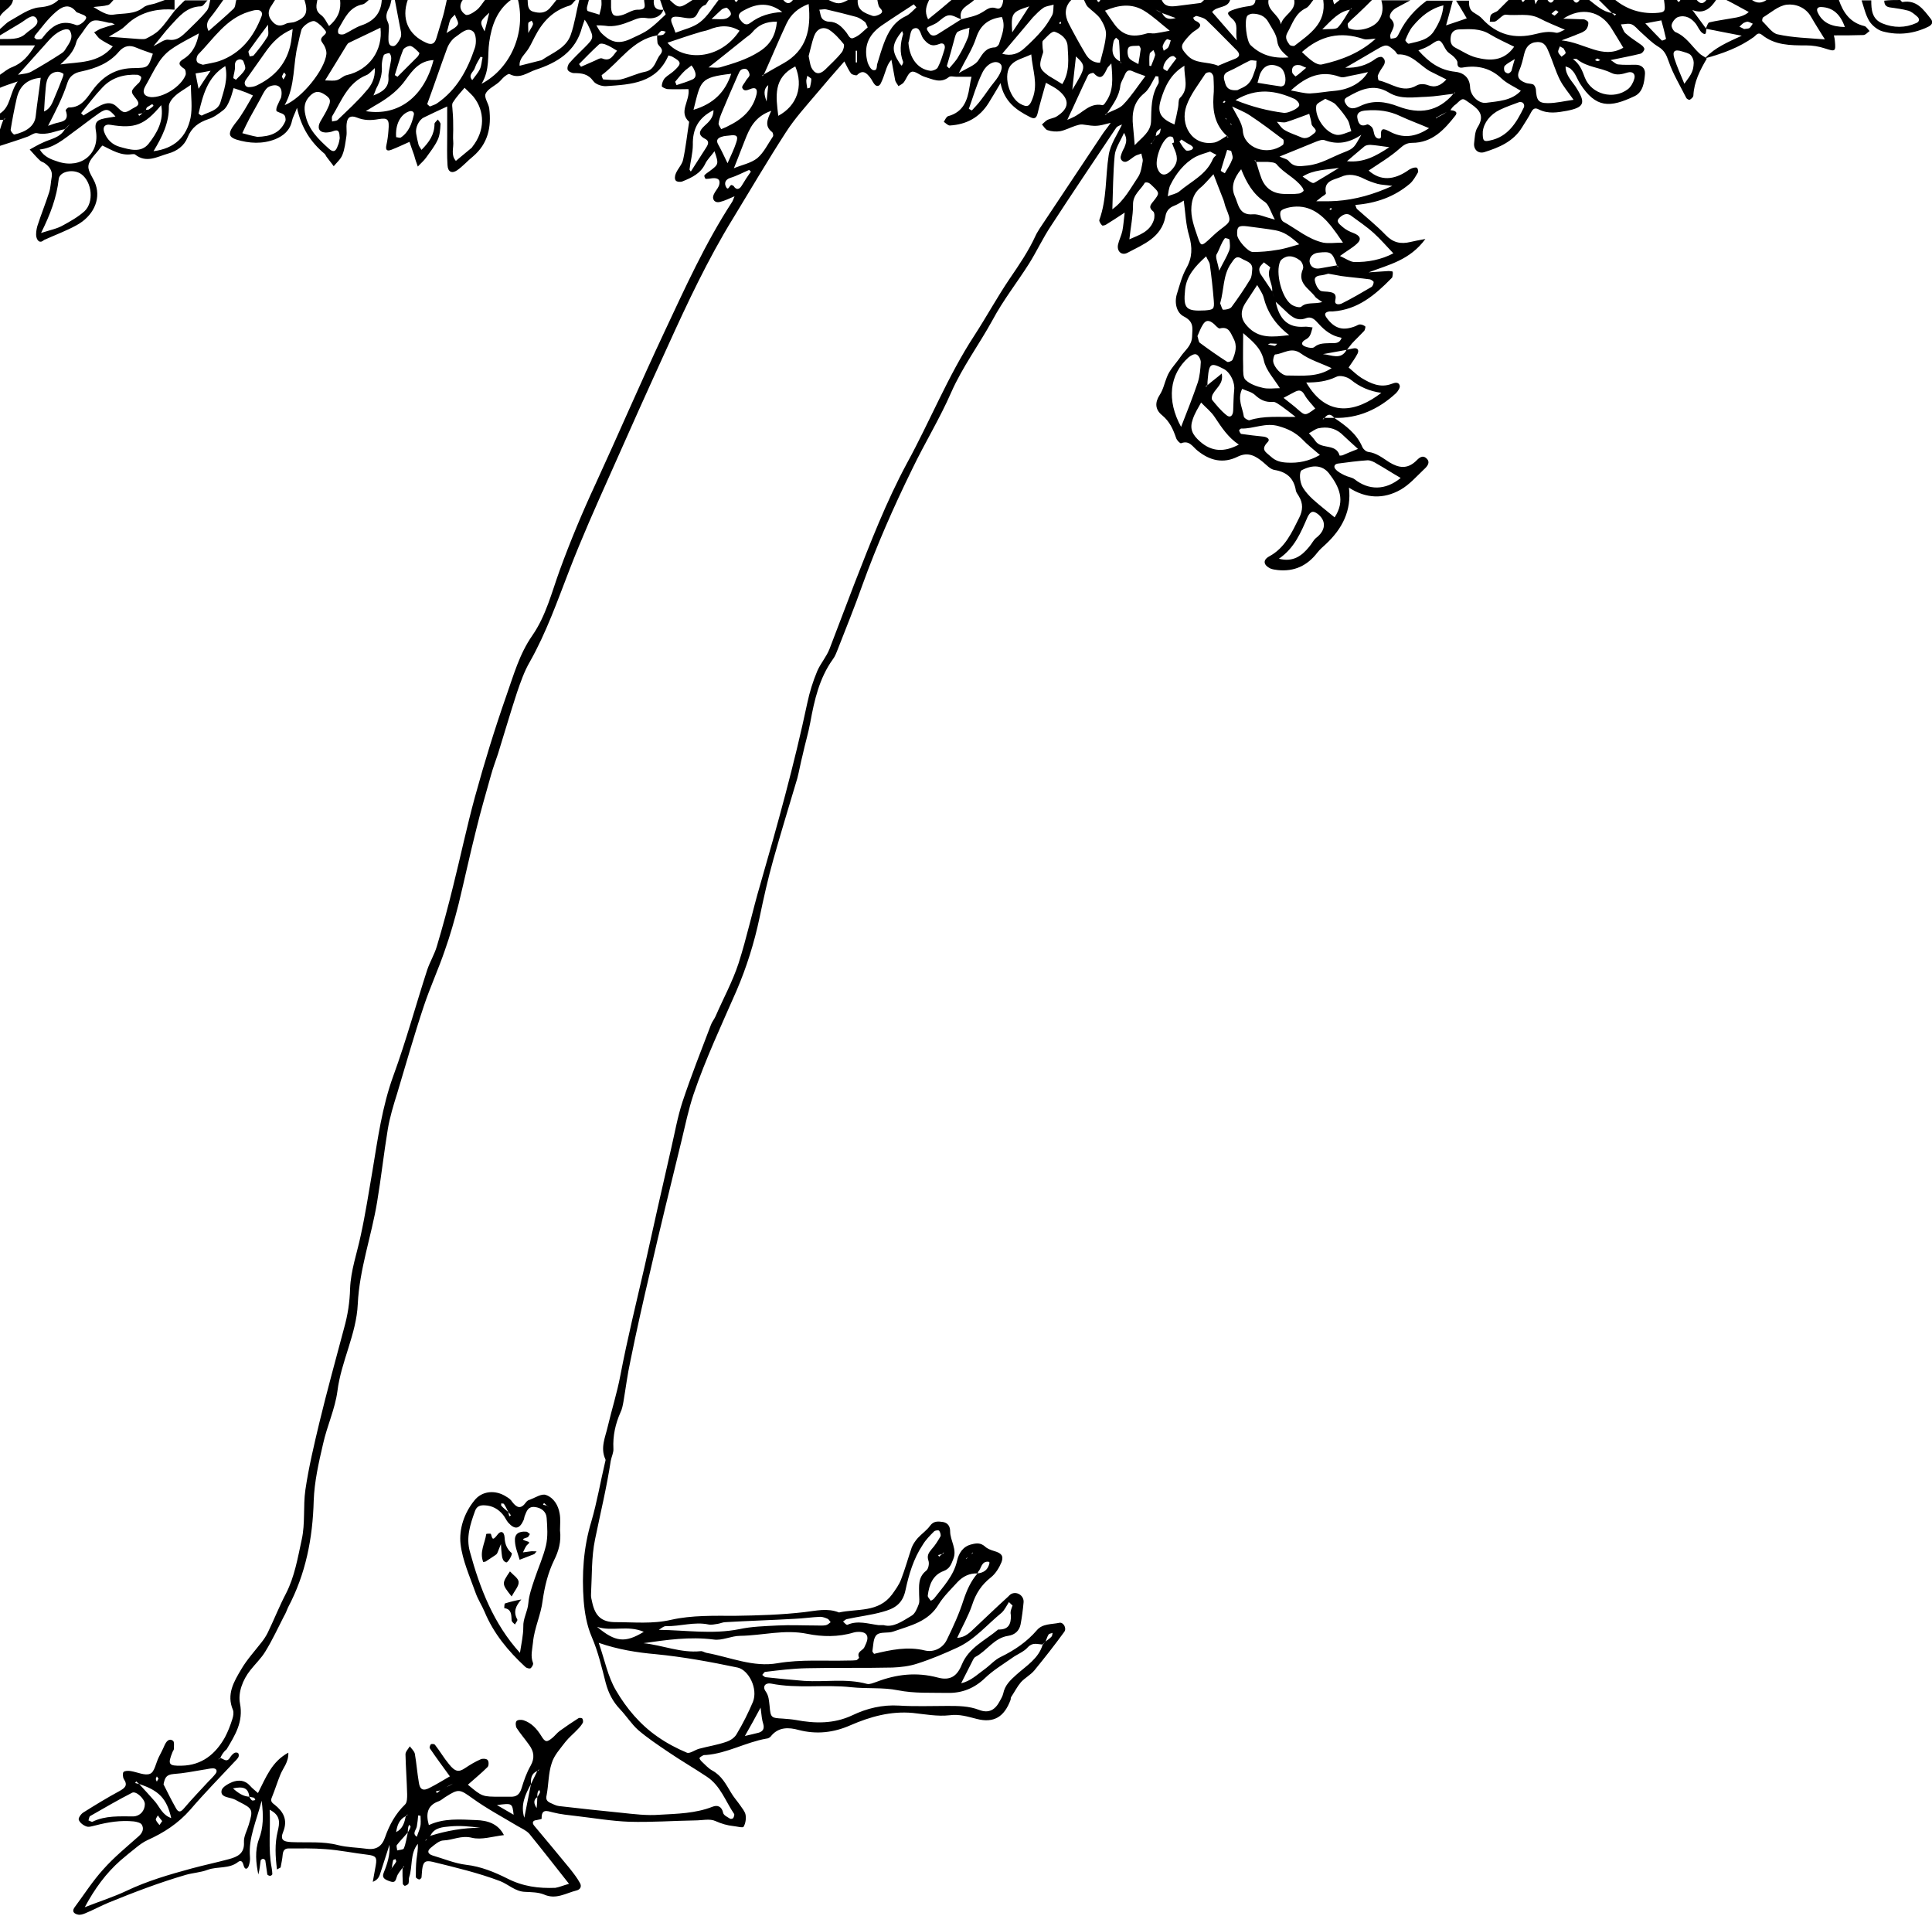 <?xml version="1.0" encoding="utf-8"?>
<!-- Generator: Adobe Illustrator 18.0.0, SVG Export Plug-In . SVG Version: 6.00 Build 0)  -->
<!DOCTYPE svg PUBLIC "-//W3C//DTD SVG 1.1//EN" "http://www.w3.org/Graphics/SVG/1.1/DTD/svg11.dtd">
<svg version="1.1" id="Layer_1" xmlns="http://www.w3.org/2000/svg" xmlns:xlink="http://www.w3.org/1999/xlink" x="0px" y="0px"
	 viewBox="0 0 578.9 574.1" enable-background="new 0 0 578.9 574.1" xml:space="preserve">
<path d="M434.6,33c1,0.1,2.4,0.4,1.5,1.6c-3.3,4.2-6.9,8.2-13,8.2c-1.5,0-2.5,0.6-3.7,1.7c-2.8,2.5-6.2,4.5-9.3,6.6
	c3.6,3.2,7.6,2.8,11.6,0.1c0.5-0.4,1.1-0.7,1.7-0.9c0.4-0.1,1-0.2,1.2,0c0.3,0.3,0.4,1,0.3,1.3c-0.7,1.2-1.4,2.5-2.4,3.4
	c-4.7,4-10.2,5.9-16.4,6.4c0.2,0.5,0.3,1,0.5,1.2c2.9,2.6,5.9,5,8.6,7.8c2.2,2.3,4.5,2.8,7.4,2.1c1.2-0.3,2.4-0.5,4.5-0.9
	c-4.7,6.4-11,7.7-17,10c2-0.1,4-0.3,6-0.4c0.4,0,1.2,0.1,1.2,0.2c0.1,0.5,0,1.1-0.1,1.6c0,0.1-0.2,0.3-0.3,0.4
	c-4.9,5-10.1,9.4-17.5,9.9c-0.3,0-0.6,0-1,0c-1.4,0.2-1.7,0.8-0.9,1.9c2.4,3.3,4.9,4,8.7,2.5c0.4-0.2,0.9-0.5,1.3-0.5
	c0.6,0,1.2,0.3,1.6,0.6c0.1,0.1-0.1,1-0.3,1.3c-1.2,1.3-2.5,2.5-3.7,3.8c-0.5,0.6-1,1.3-1.5,1.9c-2.4,0.4-4.8,0.9-7.2,1.3
	c2.5,0.2,5.4,1.9,7.1-1.3c0.6-0.1,1.2-0.3,1.9-0.4c1.3-0.3,1.9,0.4,1.4,1.5c-0.7,1.4-1.7,2.7-2.7,4.2c1.2,1,2.4,2.2,3.8,3.1
	c2.8,1.7,5.7,3.1,9.1,1.8c1-0.4,2.1-0.6,2.4,0.5c0.2,0.6-0.5,1.7-1.1,2.3c-5.2,4.8-11.3,7.6-18.5,7.4c-1-1.2-1.9-1.3-2.9,0
	c-0.1,0.1-0.3,0.1-0.4,0.2c-0.1,0.1-0.1,0.2-0.1,0.3c0.2-0.2,0.3-0.3,0.5-0.5c1,0,1.9,0,2.9,0c3.4,2.3,6.7,4.7,8.4,8.7
	c0.3,0.7,1.1,1.4,1.8,1.5c2.5,0.3,4.4,1.9,6.3,3.1c2.8,1.7,5.3,2.1,7.9-0.3c0.9-0.9,2-2.1,3.3-0.8c1.2,1.2,0.1,2.4-0.9,3.3
	c-2.2,2.1-4.3,4.5-6.9,6c-5.1,2.9-10.4,2.7-15.5-0.6c0.8,6.9-2,12.3-6.9,16.9c-0.9,0.8-1.9,1.7-2.6,2.6c-3,3.9-6.9,5.7-11.8,5.2
	c-0.8-0.1-1.6-0.2-2.3-0.5c-2-1-2.3-2.5-0.3-3.6c4.8-2.6,6.8-7.2,9-11.6c1.1-2.2,1.2-4.3-0.1-6.4c-0.3-0.6-0.8-1.1-0.9-1.7
	c-0.6-3.7-2.7-5.6-6.4-6.2c-1.3-0.2-2.4-1.5-3.5-2.4c-2.2-1.8-4.4-3.1-7.5-1.6c-4.4,2.2-8.4,1.2-12.1-1.8c-1.4-1.1-2.4-3.2-4.9-2.2
	c-0.3,0.1-1.3-0.9-1.5-1.6c-0.9-2.6-1.9-4.9-4.2-6.8c-2.1-1.7-2.2-3.8-0.7-6.1c1.1-1.7,1.4-3.5,2.1-5.2c0.8-2.3,2.8-4.2,4.2-6.3
	c1.3-1.9,3.3-3.2,3.4-6c0.1-2.6,0.6-4.4-2.5-6c-2.2-1.1-2.9-4.2-2-6.9c0.8-2.6,1.5-5.3,2.8-7.6c1.8-3.2,1.8-6.2,0.8-9.7
	c-1-3.3-1.1-6.9-1.6-10.5c-0.9,0.5-1.9,1.2-3,1.6c-1.5,0.6-2.3,1.7-2.5,3.2c-1.2,6.3-6.6,8.3-11.3,10.8c-1.8,1-3.3-0.4-2.9-2.4
	c0.3-1.4,1-2.7,1.3-4.1c0.3-1.5,0.4-3,0.7-5.5c-2.4,1.6-4,2.6-5.6,3.6c-0.3,0.2-1.1,0.4-1.2,0.2c-0.4-0.4-0.9-1.2-0.8-1.6
	c2.3-6.3,1.8-13,2.8-19.4c0.5-3.3,2.7-6.4,4-9.2c-1.5,0.6-1.5,0.6-2.1,1.5c-6.4,9.6-12.9,19.2-19.2,28.9c-2.4,3.6-4.2,7.5-6.5,11.2
	c-3.6,5.7-7.8,11-11,17c-4,7.3-9,14-12.4,21.7c-3.4,7.8-7.9,15.1-11.6,22.8c-5.6,11.4-10.7,23-15,34.9c-2.3,6.5-4.9,12.9-7.4,19.3
	c-0.4,1-0.8,2.1-1.5,3c-4,5.6-5.5,12.2-6.7,18.8c-0.6,3.3-1.6,6.5-2.3,9.8c-0.6,2.3-1,4.7-1.6,7c-2.4,8.1-4.9,16.2-7.2,24.4
	c-1.6,5.7-2.9,11.5-4.1,17.3c-1.6,7.6-3.9,14.9-6.9,21.9c-4.5,10.3-9.3,20.5-12.9,31.1c-1.5,4.5-2.5,9.3-3.6,13.9
	c-3.2,13.1-6.4,26.1-9.4,39.2c-2.1,8.9-4.1,17.8-5.9,26.7c-0.9,4.1-1.4,8.2-2.1,12.3c-0.2,1.1-0.4,2.2-0.9,3.2
	c-1.5,3.4-2.3,7-2.1,10.8c0.1,1.2-0.6,2.5-0.8,3.7c-1.2,7.9-3.1,15.7-4.7,23.5c-1.1,5.3-0.9,10.9-1.2,16.3c-0.1,0.9,0.2,1.9,0.4,2.8
	c0.9,3.9,2.8,5.7,6.9,5.7c5.6,0,11.1,0.6,16.7-0.7c6.2-1.4,12.8-1.2,19.2-1.2c6.9-0.1,13.8-0.3,20.7-1.1c3.5-0.4,6.9-1.3,10.4,0.1
	c5.5-1.2,11.8,0.1,15.9-5.4c1-1.4,2.1-2.9,2.7-4.5c1.2-3.1,2.1-6.4,3.2-9.6c0.4-1,1.1-2,1.8-2.8c1.2-1.3,2.7-2.3,3.7-3.7
	c1.1-1.5,2.5-1.3,3.9-1.1c1.5,0.3,2.1,1.4,2.1,2.8c0,2.8,2.2,5.4,0.9,8.4c-0.6,1.5-1,2.8-2.9,3.5c-3.2,1.2-4.3,4.1-4.7,7.3
	c-0.1,0.5,0.6,1.1,0.9,1.6c0.3-0.2,0.8-0.4,1-0.7c2.7-3.5,5.9-6.8,6.9-11.4c0.5-2.1,1.7-4.2,4.3-4.8c1.5-0.4,2.7-0.5,4,0.6
	c0.7,0.7,1.8,1.1,2.8,1.4c2.1,0.6,2.9,1.4,2.2,3.3c-0.7,1.7-1.8,3.5-3.2,4.6c-2.8,2.2-4.5,4.8-5.6,8.2c-1.1,3.3-2.9,6.4-4.5,9.9
	c2.5-0.1,3.9-1.7,5.4-3.1c3.2-3,6.3-6,9.5-8.9c0.5-0.4,0.9-1,1.4-1.2c1.8-0.8,3.8,0.7,3.6,2.6c-0.2,2.2-0.5,4.5-0.9,6.6
	c-0.4,1.9-1.7,3.1-3.7,3.4c-4.2,0.6-6.4,4.5-9.8,6.3c-0.6,0.3-0.9,1.3-1.3,2c-1,1.9-1.9,3.8-3,5.9c2.8-0.6,4.8-2.6,6.9-4.1
	c1.7-1.2,3.1-2.9,5-3.8c4.1-2,7.8-4.5,10.8-8c1.7-2,4.4-1.7,6.7-2.2c1.2-0.3,2.3,1.6,1.5,2.7c-2.9,4-5.9,7.8-9,11.6
	c-1.1,1.3-2.8,2.2-4,3.5c-1.1,1.3-1.9,2.9-2.9,4.4c-0.2,0.3-0.1,0.6-0.2,0.9c-1.9,5.1-5,7-10.1,5.7c-2.8-0.7-5.2-1.5-8.2-1.1
	c-3.6,0.4-7.3-0.3-11-0.7c-6.6-0.6-12.7,1.1-18.7,3.7c-5,2.2-10.1,2.8-15.5,1.4c-2.9-0.8-6.1-1-8.4,2c-0.3,0.3-0.8,0.6-1.3,0.6
	c-6.2,1.1-11.7,4.4-18,4.9c-0.3,0-0.7,0-0.9,0.1c-0.4,0.2-0.9,0.5-1.1,0.8c-0.1,0.1,0.3,0.7,0.6,1c1.1,1,2,2.1,3.3,2.8
	c2.7,1.5,4,4,5.5,6.5c0.8,1.4,1.9,2.6,2.8,3.9c0.6,0.9,1.4,1.8,1.6,2.8c0.2,1.2,0,2.6-0.6,3.6c-0.2,0.4-2-0.1-3-0.2
	c-1.9-0.2-3.6-0.7-5.4-1.5c-1.7-0.8-4-0.2-6.1-0.2c-6.6,0.1-13.2,0.6-19.8,0.4c-5.3-0.2-10.5-1.1-15.7-1.7c-2.4-0.3-4.8-0.5-7.1-1.1
	c-1.9-0.5-3.5-1.1-3.4,1.9c0,0.1-1,0.3-1.5,0.4c-1.2,0.1-1.4,0.8-0.8,1.6c3.6,4.3,7.2,8.6,10.8,13c1.1,1.4,2.2,2.8,3,4.3
	c0.5,0.9,0.2,1.9-1.1,2.2c-3.2,0.8-6.1,2.8-9.7,1.2c-1.7-0.7-3.8-0.7-5.7-0.8c-2.9-0.1-4.9-2.2-7.4-3.2c-6.6-2.5-13.4-4.1-20.3-5.8
	c-2.2-0.5-2.8,0-3.1,2.3c-0.1,0.8-0.1,1.6-0.2,2.4c0,0.2-0.5,0.6-0.7,0.6c-0.4-0.1-1-0.5-1-0.7c0-1.8,0-3.5,0.2-5.3
	c0.2-1.5,0.5-3.1,0.4-4.7c-2.4,3-1.5,6.8-2.6,10c-0.2,0.6,0,1.3-0.2,1.9c-0.1,0.3-0.7,0.6-1.1,0.7c-0.1,0-0.6-0.4-0.6-0.6
	c-0.1-1.6-0.1-3.2-0.1-4.8c0.1-0.1,0.3-0.1,0.4-0.2c0.1-0.1,0.1-0.2,0.1-0.3c-0.2,0.2-0.3,0.3-0.5,0.5c-0.6,0.9-1.4,1.7-1.7,2.7
	c-0.4,1.3-0.6,1.9-2.2,1.3c-1.4-0.5-2.4-1-1.7-2.6c1.1-2.7,1.9-5.3,1.7-8.3c0.3-0.6,0.6-1.3,1-1.9c0.3-0.6,0.6-1.3,1-1.9
	c2-1,2.5-2.9,2.9-4.8c0.1-0.1,0.3-0.1,0.4-0.2c0.1-0.1,0.1-0.2,0.1-0.3c-0.2,0.2-0.3,0.3-0.5,0.5c-2,1-2.6,2.8-2.9,4.8
	c-0.3,0.6-0.6,1.3-1,1.9c-0.3,0.6-0.6,1.3-1,1.9c-1,3-1.9,6-2.9,9c-0.3,0.8-0.8,1.6-2.1,2.1c0.3-1.7,0.6-3.3,0.9-5
	c0.4-2.3,0-2.8-2.3-3.1c-4.3-0.5-8.5-1.4-12.8-1.7c-3.7-0.3-7.4-0.2-11.1-0.2c-1.2,0-1.6,0.8-1.7,1.9c-0.1,1.3-0.4,2.5-0.6,3.7
	c0,0.2-0.5,0.3-1.1,0.7c-0.5-3.9-0.7-7.7,0.2-11.4c0.6-2.5,1-4.8-2.4-6.5c0.3,6-0.5,11.7,0.6,17.4c0.1,0.6,0.2,1.3,0.2,1.9
	c0,0.2-0.4,0.5-0.7,0.5c-0.2,0-0.7-0.2-0.8-0.4c-0.2-1.4-0.4-2.8-0.6-4.2c0-0.2-0.5-0.5-0.7-0.5c-0.2,0-0.7,0.3-0.7,0.5
	c-0.2,1.4-0.3,2.8-0.7,4.2c-0.7-3.5-1.1-7.1,0.2-10.6c1.3-3.4,1.4-6.9,0.8-11.5c-1.6,6.2-4,11.2-3.5,16.8c0.1,0.9-0.1,2-0.4,2.8
	c-0.3,0.8-1.1,1.3-1.5-0.2c-0.2-0.8-0.6-1.8-1.6-1.1c-2.7,2.2-6.2,1.3-9.2,2.4c-2.1,0.8-4.4,0.9-6.5,1.5c-7.9,2.3-15.5,5.2-23.1,8.3
	c-2.4,1-4.6,2.2-7,3.2c-0.7,0.3-1.6,0.6-2.3,0.4c-0.9-0.2-1.9-0.8-1-2.1c2.9-3.9,5.5-8,8.7-11.5c3.2-3.6,7-6.7,10.6-9.9
	c1.1-1,1.6-2.2,0.9-3.4c-0.3-0.6-1.6-0.9-2.4-1c-3.9-0.4-7.7,0.2-11.5,1.2c-0.9,0.2-2,0.6-2.7,0.3c-0.9-0.3-2-1.1-2.3-2
	c-0.2-0.5,0.7-1.8,1.4-2.2c3.5-2.2,7.1-4.4,10.8-6.4c1.6-0.9,2.6-1.7,1.3-3.6c-0.3-0.5-0.4-1.7-0.1-2.1c0.4-0.4,1.4-0.4,2.1-0.3
	c2,0.3,4.4,1.5,5.9,0.8c1.3-0.5,1.7-3.2,2.6-5c0.6-1.2,1.2-2.3,1.7-3.5c0.5-1.1,1.3-2.2,2.5-1.4c0.5,0.3,0.3,1.6,0.3,2.5
	c0,0.3-0.3,0.6-0.4,0.9c-1.5,3.7-1.2,4.2,2.7,4.1c6.1-0.1,10.2-3.5,13-8.5c0.9-1.7,1.6-3.5,2.2-5.4c0.3-0.9,0.5-2,0.2-2.8
	c-2-4.7,0.3-8.5,2.5-12.2c1.7-2.9,4-5.4,6.1-8.1c0.7-0.9,1.3-1.8,1.8-2.8c1.9-3.9,3.5-8,5.5-11.8c2.6-5.1,3.5-10.6,4.7-16.1
	c1.1-4.9,0.4-10,1.1-14.9c1-6.8,2.6-13.5,4.2-20.2c2.3-9.5,4.9-18.9,7.4-28.3c1.1-3.9,1.7-7.8,1.8-11.8c0.2-5.5,2.1-10.7,3.2-16
	c1.4-6.4,2.4-12.9,3.5-19.3c1.6-9.6,2.9-19.3,6.3-28.6c3.8-10.4,6.7-21.1,10.1-31.6c0.8-2.4,2.2-4.7,2.9-7.1c1.8-6,3.4-12,4.9-18.1
	c2.2-8.8,4.1-17.8,6.5-26.6c2.8-10.2,5.9-20.3,9.4-30.3c2.2-6.2,3.9-12.5,7.8-18.1c4.1-5.9,5.8-12.9,8.2-19.5
	c3.2-8.8,6.8-17.4,10.7-25.8c7-15.2,13.6-30.6,20.7-45.7c6.2-13.2,12.2-26.5,20.2-38.8c0.3-0.4,0.4-0.9,0.8-1.8
	c-1.7,0.7-3,1.4-4.4,1.7c-1.6,0.4-2.5-0.9-1.8-2.3c0.4-0.9,1.1-1.6,1.5-2.5c0.6-1.7-0.1-2.5-2-2.3c-0.6,0.1-1.3,0.2-1.9,0.2
	c-0.2,0-0.6-0.9-0.4-1.1c0.4-0.5,1-0.8,1.5-1.2c2.8-2.1,2.8-2.1,1.5-6c-1,1.4-2.2,2.5-2.8,3.8c-1.4,2.9-4,4.1-6.7,5.2
	c-0.6,0.3-1.8,0.2-2.1-0.2c-0.4-0.4-0.3-1.5,0-2.1c0.6-1.5,1.9-2.7,2.2-4.2c0.8-3.7,1.2-7.6,1.8-11.3c-3.3-3,0.3-6.2-0.2-9.8
	c-2,0-4,0.1-6.1,0c-0.7,0-1.9-0.6-1.9-0.9c0-0.8,0.4-1.8,0.9-2.4c0.9-0.9,2.1-1.5,3-2.4c2.1-2,2-2.5-0.9-4.1c-0.3-0.1-0.6-0.2-1-0.3
	c-3.6,8.3-11.1,8.7-18.6,9.2c-1.3,0.1-3.2-0.5-3.9-1.5c-1.6-2.2-3.5-2.4-5.8-2.4c-0.7,0-1.7-0.5-1.9-1c-0.2-0.6,0.1-1.6,0.6-2.1
	c1.4-1.6,2.9-3,4.4-4.5c3-3,2.9-3,1-7c-0.2-0.4-0.5-0.8-0.9-1.4c-0.3,0.9-0.6,1.6-0.8,2.3c-1.9,7.3-7.5,10.6-13.9,12.7
	c-2.4,0.8-4.8,2.9-7.8,1.3c-0.3-0.2-1.1,0.4-1.6,0.8c-0.6,0.5-1.1,1.2-1.7,1.7c-1.3,1.1-3.3,2-3.9,3.4c-0.5,1.1,0.9,2.9,1.1,4.4
	c0.7,5.6-0.4,10.6-4.9,14.4c-1.6,1.3-3,2.9-4.7,4.1c-1.6,1.1-2.8,0.5-2.9-1.5c-0.2-2.9-0.1-5.8-0.1-8.7c0-2.9,0-5.8,0-8.9
	c-2.6,1.2-4.8,2.2-7,3.3c-1.5,0.7-2.6,3.1-2.3,4.8c0.2,1.1,0.4,2.2,0.7,3.3c0.1,0.4,0.4,0.8,0.9,1.6c2.3-2.3,3.9-4.6,3.9-7.8
	c0-0.4,0.7-0.9,1-1.3c0.3,0.5,0.9,1,0.8,1.5c-0.1,1.6-0.2,3.3-0.9,4.7c-0.9,1.9-2.2,3.5-3.4,5.2c-0.7,1-1.7,1.8-2.5,2.7
	c-0.4-1.1-0.8-2.2-1.1-3.4c-0.5-1.3-0.9-2.6-1.4-4c-2,0.9-3.7,1.7-5.5,2.4c-1.4,0.5-1.7-0.1-1.4-1.5c0.3-1.4,0.5-2.8,0.6-4.3
	c0.3-3.3-0.1-3.9-3-3.4c-2.3,0.4-4.3,0.4-6.5-0.5c-1.8-0.7-2.8-0.1-3,1.7c-0.2,1.3,0.1,2.6-0.1,3.9c-0.3,1.9-0.5,3.9-1.2,5.6
	c-0.5,1.3-1.7,2.3-2.6,3.4c-0.7-1-1.5-1.9-2.2-2.9c-0.2-0.3-0.3-0.6-0.5-0.8c-4.2-3.5-7-7.8-8.3-13.8c-0.7,1.9-1.3,2.9-1.5,3.9
	c-0.6,2.9-2.6,4.5-5,5.5c-3.8,1.5-7.8,1.3-11.7,0.1c-2.1-0.7-2.4-1.7-1.2-3.6c0.9-1.4,2-2.5,2.8-3.9c1.2-1.8,2.2-3.7,3.4-5.7
	c-0.9-0.4-1.4-0.6-1.8-0.8c-1.3-0.5-2.7-1-4-1.4c-0.4,1.3-0.7,2.7-1.3,3.9c-0.4,1-1,2.1-1.8,2.7c-1.4,1.1-2.9,2.2-4.5,2.7
	c-2.9,1-5,2.5-6.2,5.5c-1,2.5-3.2,4.1-5.8,4.8c-3.2,0.9-6.5,3-9.9,0.3c-0.2-0.2-0.6-0.1-1-0.1c-3.3,0.5-5.9-1.2-8.8-2.6
	c-0.3,0.3-0.6,0.6-0.8,0.9c-1.2,1.7-3.2,3.3-3.4,5.2c-0.2,1.8,1.6,3.7,2.2,5.7c1.5,4.5-0.8,9.4-5.8,12.1c-3.1,1.7-6.4,2.9-9.7,4.4
	C12,73,11.2,72.2,10.9,71c-0.2-1,0-2.2,0.3-3.3c1.1-3.4,2.4-6.6,3.5-10c0.5-1.5,0.5-3.1,0.8-4.7c0.3-1.8-0.7-3.1-2.1-4.1
	c-0.4-0.3-0.9-0.4-1.3-0.7C11,47.2,10,46,8.9,44.8c1.3-0.7,2.6-1.5,4-2.1c2.3-1.1,5-1.4,6.5-3.9c0.3-0.3,0.7-0.6,1-1
	c0.2-0.2,0.3-0.3,0.5-0.5c-0.2,0.1-0.3,0.3-0.5,0.4c-0.3,0.3-0.6,0.7-1,1c-2.7,0.5-5.3,1.9-8.3,1.2c-0.9-0.2-2,0.8-3,1.1
	C5.4,42,2.7,42.8,0,43.7c0-1.6,0-3.2,0-4.9c0.3-1,0.6-1.9,1-2.9c0.1-0.1,0.3-0.1,0.4-0.2c0.1-0.1,0.1-0.2,0.1-0.3
	c-0.2,0.2-0.3,0.3-0.5,0.5c-0.3,0-0.6,0-1,0c0-0.6,0-1.3,0-1.9c3.3-2.1,2.8-6.1,5.3-9.6c-2.4,0.8-3.9,1.3-5.3,1.9c0-1.3,0-2.6,0-3.9
	c1.2-0.8,2.3-1.8,3.7-2.3c3-1.2,4.9-3.4,6.8-6.5c-3.7,0-7.1,0-10.5,0c0-0.6,0-1.3,0-1.9c2.7-0.1,5.6,0.4,7.8-1.7
	c1.4-1.3,4.4-2.6,3.1-4.5C9.8,3.8,7.6,6.1,6,7c-2,1.2-4,2.4-6,3.6C0,10,0,9.4,0,8.7c1-0.8,1.8-1.8,2.9-2.4c2.9-1.6,5.8-3.8,8.9-4.1
	C14.2,2,15.9,1.5,17.5,0C23,0,28.5,0,34,0c-0.5,0.5-1,1.3-1.6,1.5c-1.4,0.4-2.9,0.4-4.4,0.6c2,1.2,4.1,2.6,5.9,2.3
	c3-0.5,6.4,0,9.1-2.2c1-0.8,2.6-0.8,3.9-1.3c0.9-0.3,1.7-0.6,2.5-0.9c1,0,1.9,0,2.9,0c0,1,0,1.9,0,2.9C47.8,2.5,43.4,3.3,39.6,6
	c-1,0.7-1.9,1.7-2.9,2.5c-1,0.7-2.1,1.3-4.1,2.5c3.8,0.3,6.5,0.5,9.2,0.7c0.6,0,1.4,0.1,1.9-0.1c1.4-0.7,2.9-1.5,4-2.6
	c1.8-1.8,3.2-4,4.8-6c1-1,1.9-2,2.9-2.9c2.3,0,4.5,0,6.8,0c-0.7,0.6-1.3,1.8-2,1.8C55.9,2,53.6,5,51.1,7.7c-1.7,1.8-3.1,3.8-5.1,6.1
	c1.8-0.8,3.2-2.1,4.5-1.9c2.7,0.4,4.1-1.2,5.7-2.7c1.9-1.9,3.9-3.7,5.6-5.8C62.6,2.6,62.7,1.2,63,0c1.3,0,2.6,0,3.9,0
	c-1.3,1.8-2.5,3.6-3.9,5.3c-1,1.2-1.3,2.4-0.5,4c2.5-2.2,5.1-4.4,7.5-6.7c0.6-0.6,0.5-1.7,0.8-2.6c1.6,0,3.2,0,4.8,0
	c0.3,0,0.6,0,1,0c1.9,0,3.9,0,5.8,0c-0.3,0.5-0.7,1.1-1,1.6c-1.2,1.6-1.2,3.2,0.1,4.7C82.7,7.8,84,8,85.7,7.1
	c0.8-0.4,1.9-0.2,2.8-0.6c3.3-1.3,3.9-2.9,2.7-6.6c1.3,0,2.6,0,3.9,0c-0.3,1.7-0.8,3.2,1.1,4.6c1.1,0.8,1.7,2.3,2.4,3.3
	c3-2.6,3.6-5.1,3.3-7.9c2.9,0,5.8,0,8.7,0c-0.6,0.5-1.2,1.2-1.9,1.4c-4.1,0.8-5.4,4.2-7.2,7.2c-0.3,0.4-0.3,1.4,0,1.6
	c0.4,0.3,1.2,0.3,1.7,0.1c1.7-0.8,3.3-2,5.1-2.6c3.8-1.3,5.9-3.7,6.1-7.7c1,0,1.9,0,2.9,0c-0.2,0.8-0.3,1.6-0.6,2.2
	c-0.7,1.4-1.4,2.7-0.5,4.5c0.6,1.2,0.2,2.8,0.2,4.3c0,1.2-0.2,3,1.5,2.9c0.8,0,1.8-1.7,2.2-2.7c0.3-1-0.1-2.2-0.3-3.3
	c-0.5-2.6-1-5.3-1.5-7.9c1.3,0,2.6,0,3.9,0c-2,5.7,0.1,10.5,5.5,12.9c1.7,0.8,2.6,0.3,3.1-1.5c0.6-2.1,1.3-4.2,1.9-6.3
	c0.5-1.7,0.8-3.4,1.2-5.1c1.6,0,3.2,0,4.8,0c-1.3,1.8-0.8,3.5,0.8,4.5c0.7,0.4,2.3-0.6,3.2-1.3c1.1-0.8,1.8-2.1,2.7-3.2
	c2.6,0,5.2,0,7.8,0c-4.3,3.1-5.9,7.8-6.6,12.7c-0.6,4,0.3,8.2-2.3,12.5c8.9-4.7,13.3-15.6,10.9-25.2c1,0,1.9,0,2.9,0
	c0.1,1.4-0.1,3.1,1.7,3.6c1.8,0.5,3.5,0.5,4.9-1c0.7-0.8,1.4-1.7,2.1-2.6c1.9,0,3.9,0,5.8,0c-0.7,0.6-1.2,1.6-2,1.8
	c-5,1.5-8.1,4.9-10.4,9.4c-0.6,1.1-1.1,2.3-1.8,3.4c-1,1.7-2.9,3-2.7,5.2c2-0.5,3.9-1,5.9-1.5c0.3-0.1,0.7-0.1,0.9-0.3
	c3.1-2.1,7.1-3.5,8.5-7.4c1.2-3.4,1.7-7.1,2.6-10.7c1,0,1.9,0,2.9,0c-0.2,0.8-0.4,1.5-0.6,2.3c-0.1,0.4,0,1.1,0.2,1.2
	c1.1,0.4,2.4,0.7,3.5,1.1c0.2-0.9,0.5-1.7,0.6-2.6c0.1-0.6,0-1.3,0-1.9c1,0,1.9,0,2.9,0c0,0.8,0,1.6,0,2.4c0.2,2.2,0.8,2.8,3,2.3
	c1.7-0.4,3.3-1.7,4.9-1.7C194.1,3,193,1.3,193,0c1,0,1.9,0,2.9,0c-0.2,2.1,0.7,3.2,2.9,2.9c-0.9,2.5-3.5,2.8-5.2,2.5
	c-1.8-0.3-3,0.3-4.5,0.9c-2.5,1-5.1,1.9-7.9,1.4c-0.8-0.1-1.7-0.1-2.5-0.1c0.5,0.8,0.9,1.7,1.5,2.3c3,3,5.4,3.4,9.1,1.6
	c1.7-0.8,3.6-1.6,5.1-2.7c1.8-1.3,3.4-2.9,5-4.4c0.2-0.2-0.4-1-0.6-1.5c-0.3-1-0.7-1.9-1-2.9c1,0,1.9,0,2.9,0c2.7,2.6,2.9,2.6,6.8,0
	c1.6,0,3.2,0,4.9,0c-0.4,0.5-0.7,1.3-1.1,1.5c-2,0.6-2.1,3.1-3.3,3.7c-1.5,0.7-3.6-0.2-5.5-0.2c-1.2,0-1.7,0.6-1.2,1.9
	c0.4,0.9,0.7,1.8,1.1,2.9c2.6-1,5.4-1.6,7.4-3.2c2.2-1.7,3.7-4.3,5.5-6.6c1.6,0,3.2,0,4.8,0c0.3,0.7,0.6,0.8,1,0c4.5,0,9.1,0,13.6,0
	c1,1.2,1.9,1.3,2.9,0c3.6,0,7.1,0,10.7,0c2.6,1.3,3.4,1.3,5.8,0c1,0,1.9,0,2.9,0c-0.2,3.1,2.1,3.9,4.3,4.7c0.7,0.3,1.9-0.1,2.6-0.6
	c1.1-0.9-0.3-1.5-0.6-2.3c-0.2-0.6-0.3-1.2-0.4-1.8c5.2,0,10.3,0,15.5,0c-0.8,1.7-1.5,3.4-0.3,5.8c2.5-2,4.8-3.9,7-5.8
	c2.3,0,4.5,0,6.8,0c-1.7,1.7-4.8,2.4-3.9,5.8c-1.3-0.5-2.6-1.4-3.8-1.2c-1.3,0.2-2.4,1.5-3.6,2.3c-0.7,0.4-1.4,0.7-2.1,1
	c-1.4,0.5-0.5,1.3-0.2,1.8c0.7,1.3,1.9,1.1,2.9,0.4c2.3-1.4,4.5-2.9,6.8-4.3c2.1-0.6,4.3-0.9,6.1-2c1.5-0.8,2.4-2,4.5-1.3
	c1.4,0.5,1.9-1.2,2-2.5c6.8,0,13.6,0,20.4,0c-2.1,2.1-2,4.6-0.8,7c1.6,3.1,3.3,6.2,5.1,9.2c0.9,1.5,2.2,2.6,4.3,2.6
	c0.7-2.8,1.6-5.6,1.8-8.4c0.1-1.6-0.8-3.4-1.7-4.8c-1-1.4-2.6-2.4-3.8-3.6c-0.5-0.5-0.7-1.3-1.1-2c1.3,0,2.6,0,3.9,0
	c0.3,0.8,0.6,0.8,1,0c6.1,0,12.3,0,18.4,0c0.9,2.1,2.7,2,4.5,1.8c2.4-0.3,4.7-0.6,7.1-0.9c0.4-0.1,0.7-0.6,1.1-0.9
	c2.6,0,5.2,0,7.8,0c-0.8,2.6-4,1.7-5.4,3.6c2.2,2.5,4.4,5.1,7.4,8.5c-0.5-2.9,0.6-4.7-1.3-6.4c-1.9-1.7-1.8-2.1,0.6-2.9
	c1.5-0.5,3.1-0.8,4.6-1c1.2-0.2,1.6-0.8,1.7-1.9c1.3,0,2.6,0,3.9,0c-0.6,3.3,3.2,4.4,3.7,7.4c0.7-2.9,4.6-3.9,4-7.4
	c1.9,0,3.9,0,5.8,0c-0.7,0.8-1.3,2-2.2,2.5c-3.3,1.5-4.1,4.7-5.7,7.5c-0.8,1.5,0,2.5,0.7,3.5c0.2,0.3,1.2,0.5,1.5,0.3
	c4.5-3.5,9.6-6.7,8.6-13.7c1,0,1.9,0,2.9,0c0.1,0.4,0.2,0.9,0.4,1.3c0.5-0.4,1.1-0.9,1.6-1.3c3.2,0,6.5,0,9.7,0
	c-1.3,1.3-2.7,2.7-4.1,4c-1,1-2.2,1.9-3.1,3c-0.2,0.2,0,1.4,0.3,1.5c2.9,1.2,7.5-0.1,9-2.5c1.2-1.8,1.3-3.9,0.7-5.9
	c2.9,0,5.8,0,8.7,0c-1.4,0.7-2.7,1.5-4.1,2.2c-1.4,0.7-2.6,2.4-1.8,3.3c1.9,1.9,0.4,3.2-0.1,4.8c-0.1,0.4,0,0.8,0.1,1.2
	c0.6-0.1,1.3-0.1,1.7-0.4c0.5-0.4,0.7-1.1,1-1.6c1.9-3.8,4.7-6.9,8.1-9.4c2.6,0,5.2,0,7.8,0c-0.6,2.4-1.3,4.8-2,7.4
	c2.5-0.8,4.4-1.5,6.2-2.1c-1.1-1.8-2.1-3.6-3.2-5.3c1.3,0,2.6,0,3.9,0c-0.1,1.5,0.1,2.9,1.6,3.7c0.8,0.5,1.7,1,2.3,1.7
	c4.4,4.8,9.7,6.2,16,4.6c2-0.5,4-0.9,6.1-0.4c0.8,0.2,1.8-0.6,2.7-0.9c-2.8-1.2-5.3-2.2-7.6-3.4c-3.3-1.7-6.8-0.7-10.1-1.1
	c-0.9-0.1-2,1.4-3.1,2c-0.4,0.2-1.1,0.1-1.7,0.1c0.1-0.7,0-1.6,0.4-2.1c0.5-0.6,1.4-0.7,2-1.2C450,2,451,1,452,0c1.3,0,2.6,0,3.9,0
	c0.3,0.9,0.6,0.6,1,0c1,0,1.9,0,2.9,0c0.1,0.4,0.2,0.9,0.3,1.3c0.2-0.4,0.4-0.9,0.7-1.3c1,0,1.9,0,2.9,0c0.6,1,1.3,1.1,1.9,0
	c1.9,0,3.9,0,5.8,0c0.6,1.1,1.3,1,1.9,0c1,0,1.9,0,2.9,0c2.1,1.6,4,3.5,6.8,3.9c0.3,0.3,0.6,0.5,0.9,0.8c0.1-0.2,0.2-0.3,0.3-0.5
	c-0.4-0.1-0.8-0.2-1.2-0.3c-1.3-1.3-2.6-2.6-3.9-3.9c1.6,0,3.2,0,4.9,0c3.5,2.8,7.5,4.1,12,3.9c3-0.2,3.1-0.3,2.6-3.9
	c1.3,0,2.6,0,3.9,0c0.3,0.7,0.6,0.8,1,0c1.6,0,3.2,0,4.9,0c1,1.2,1.9,1.3,2.9,0c1,0,1.9,0,2.9,0c-1.7,2.6-3.8,4.3-7.1,3
	c1.5,2,2.8,3.8,4.2,5.7c0,0,0,0.1,0,0.1c-0.2,0.6,0.1,2-1.2,1.1c-0.8-0.6-1.3-1.8-1.9-2.7c-1.4-1.8-3.2-2.8-5.4-2.1
	c-0.8,0.3-1.7,1.4-1.9,2.3c-0.2,0.6,0.5,1.9,1.1,2.2c3.2,1.3,4.8,4.1,7.1,6.3c0.6,0.6,1.4,1,2.2,1.5c0,0,0.1,0.2,0.1,0.2
	c-2,3.4-3.8,6.9-4,11c0,0.5-0.6,1-1.1,1.3c-0.2,0.1-1-0.3-1.1-0.7c-1.8-3.6-3.9-7-5.2-10.8c-0.7-2-1.3-3.3-3.1-4.4
	c-2-1.2-3.7-3-5.5-4.6c-0.8-0.7-1.5-1.7-2.5-2.1c-0.9-0.4-2.1,0-3.2,0c0.4,0.9,0.7,2.1,1.4,2.7c1.4,1.3,3.1,2.3,4.6,3.4
	c0.5,0.3,1.1,1,1,1.4c-0.1,0.5-0.7,1.2-1.2,1.3c-2.8,0.7-5.6,1.2-8.9,1.9c0.9,0.5,1.5,1.2,2.2,1.3c1.8,0.2,3.5,0.1,5.3,0.1
	c1.7,0,2.9,1,2.8,2.7c-0.2,2.6-0.6,5.5-3.1,6.7c-7.4,3.5-11.6,3.7-16.4-3.8c-0.6-1-1-2-1.6-3c-0.3-0.5-0.8-1-1.2-1.4
	c-0.3-0.3-0.8-0.4-1.5-0.7c0,2.9,2.2,4.6,3.4,6.7c2.7,4.3,2.1,5.6-3,6.6c-2.8,0.5-5.6,1-8.4-0.4c-1.1-0.6-1.7-0.3-2.3,0.8
	c-0.8,1.6-1.8,3-2.7,4.5c-2.6,4.3-6.9,6.1-11.4,7.5c-1.8,0.5-3.2-0.8-3-2.7c0.2-1.6,0.2-3.4,1-4.7c2.1-3.3,0.9-5.1-2-7.1
	c-2.5-1.7-2.2-2-4.4,0.1C435.5,31.7,435,32.4,434.6,33c-0.6,0.3-1.3,0.6-1.9,1c-0.6,0.3-1.3,0.6-1.9,1c-0.1,0.1-0.3,0.1-0.4,0.2
	c-0.1,0.1-0.1,0.2-0.1,0.3c0.2-0.1,0.3-0.3,0.5-0.4c0.6-0.3,1.3-0.7,1.9-1C433.3,33.6,433.9,33.3,434.6,33z M290,466.6
	c0.3-0.3,0.6-0.6,1-1c0.1-0.1,0.3-0.1,0.4-0.2c0.1-0.1,0.1-0.2,0.1-0.3c-0.2,0.2-0.3,0.3-0.5,0.5C290.7,465.9,290.4,466.2,290,466.6
	c-0.1,0.1-0.3,0.1-0.4,0.2c-0.1,0.1-0.1,0.2-0.1,0.3C289.7,466.9,289.9,466.7,290,466.6z M128,551c0.3-0.3,0.6-0.7,1-1
	c4.8-1.5,9.8-2.4,14.9-2.4c-3.1-0.4-6.1-0.7-9.1-0.4c-2.1,0.2-4.6,0.3-5.8,2.7C128.7,550.3,128.4,550.6,128,551
	c-0.1,0.1-0.3,0.1-0.4,0.2c-0.1,0.1-0.1,0.2-0.1,0.3C127.7,551.3,127.9,551.1,128,551z M368.6,36.9c0.1,0.1,0.1,0.3,0.2,0.4
	c0.1,0.1,0.2,0.1,0.3,0.1C368.9,37.2,368.8,37,368.6,36.9c-0.3-0.3-0.7-0.6-1-1c-0.1-0.1-0.1-0.3-0.2-0.4c-0.1-0.1-0.2-0.1-0.3-0.1
	c0.2,0.2,0.3,0.3,0.5,0.5C368,36.2,368.3,36.5,368.6,36.9z M42.7,33.9c-0.4,0.1-0.8,0.2-1.3,0.3c0.1,0.2,0.2,0.3,0.3,0.5
	C42,34.5,42.4,34.2,42.7,33.9c0.3-0.3,0.7-0.6,1-1c0.3,0,0.7,0,0.9-0.1c0.5-0.3,1-0.7,1.4-1.1c0,0-0.3-0.5-0.4-0.5
	c-0.5,0.3-1,0.6-1.5,0.9c-0.2,0.2-0.3,0.5-0.4,0.8C43.3,33.3,43,33.6,42.7,33.9z M346.3,2.9c-0.2-0.1-0.3-0.3-0.5-0.4
	C346,2.6,346.1,2.8,346.3,2.9c0.6,0.4,1.3,0.7,1.9,1c0.7,1.4,1.7,2.2,4.1,1.5c-1.8-0.6-2.9-1.1-4.1-1.5
	C347.6,3.5,346.9,3.2,346.3,2.9z M345.3,42.7c0.3-0.6,0.7-1.3,1-1.9c0.4-0.3,0.9-0.4,1.1-0.8c0.3-0.4,0.3-1,0.4-1.5
	c-0.4,0.3-0.9,0.6-1.2,1c-0.2,0.3-0.2,0.9-0.3,1.3C346,41.4,345.6,42,345.3,42.7c-0.1,0.1-0.3,0.1-0.4,0.2c-0.1,0.1-0.1,0.2-0.1,0.3
	C345,43,345.2,42.8,345.3,42.7z M282.3,465.6c-0.4,0.1-0.8,0.2-1.2,0.3c0.1,0.2,0.2,0.3,0.3,0.5C281.6,466.1,282,465.9,282.3,465.6
	c0.1-0.1,0.3-0.1,0.4-0.2c0.1-0.1,0.1-0.2,0.1-0.3C282.6,465.3,282.4,465.4,282.3,465.6z M131.9,536.4c0.6-0.3,1.3-0.6,1.9-1
	c0.6-0.3,1.3-0.6,1.9-1c0.2-0.2,0.3-0.3,0.5-0.5c-0.2,0.2-0.3,0.3-0.5,0.5c-0.6,0.3-1.3,0.6-1.9,1
	C133.2,535.8,132.6,536.1,131.9,536.4c-0.4,0.1-0.8,0.2-1.3,0.3c0.1,0.2,0.2,0.3,0.3,0.5C131.3,536.9,131.6,536.7,131.9,536.4z
	 M161,538.4c-1.3,0.9-1,2.1-0.2,3.3C160.9,540.5,161,539.4,161,538.4c0.3-0.5,0.6-0.9,0.8-1.4c0.1-0.2-0.2-0.5-0.2-0.8
	c-0.2,0.3-0.5,0.6-0.5,0.9C161,537.4,161,537.9,161,538.4z M117.4,559.7c0.4-0.6,0.9-1.2,1.3-1.9c0.1-0.2-0.1-0.5-0.2-0.8
	c-0.3,0.1-0.7,0.2-0.7,0.3C117.6,558.1,117.5,558.9,117.4,559.7c-0.2,0.1-0.3,0.3-0.5,0.5C117.1,560,117.2,559.9,117.4,559.7z
	 M313.3,491.8c0.6-0.5,1.3-0.9,1.8-1.5c0.2-0.2,0.2-0.7,0.3-1.1c-0.4,0.2-1,0.2-1.2,0.5C313.8,490.3,313.6,491.1,313.3,491.8
	c-0.3,0.3-0.7,0.6-1,0.9c-1.5-0.1-2.9-0.7-4.3,0.8c-1.2,1.4-3.2,2.1-4.7,3.2c-2.7,1.9-5.7,3.7-8.1,6c-3.2,3.1-6.9,4.6-11.3,4.5
	c-5-0.1-9.9,0.2-14.9-0.8c-4.5-0.9-9.2-0.4-13.9-0.9c-8-0.9-16.1,0.5-24.1-1.1c-1.7-0.3-2.6,0.9-1.6,2.3c1,1.4,1,2.8,1.2,4.4
	c0.3,3.6,0.5,3.6,4,3.8c1.3,0.1,2.6,0.2,3.8,0.4c5.8,1.1,11.5,1.2,17-1.4c4.4-2.1,9-3.2,14-2.9c4.8,0.3,9.7,0.1,14.5,0.1
	c3.2,0,6.4,0,9.5,1.2c2.9,1.1,4.8,0,6.2-2.7c0.4-0.7,0.8-1.4,1-2.2c0.5-2.5,2.1-4,4-5.7c2.9-2.6,6.6-4.8,7.8-8.9
	C312.7,492.4,313,492.1,313.3,491.8z M161,530.6c-1.8,0.7-2,2.3-1.9,3.9c-1.7,3.1-3.2,6.3-2,10.1c0.7-3.4,1.3-6.7,2-10.1
	C159.7,533.2,160.4,531.9,161,530.6c0.1-0.1,0.3-0.1,0.4-0.2c0.1-0.1,0.1-0.2,0.1-0.3C161.3,530.3,161.2,530.4,161,530.6z
	 M74.7,538.3c0.2,0.4,0.4,0.8,0.8,1.1c0.2,0.1,0.6,0,1-0.1c-0.1-0.2-0.2-0.6-0.4-0.7C75.6,538.5,75.1,538.4,74.7,538.3
	c-0.3-2.8-2-3.1-4.9-2.5C71.5,537.3,72.9,538.2,74.7,538.3z M335.6,18.4c0.1,0.1,0.1,0.3,0.2,0.4c0.1,0.1,0.2,0.1,0.3,0.1
	C335.9,18.8,335.8,18.6,335.6,18.4c-0.1-2-0.1-4.1-0.3-6.1c0-0.4-0.6-0.7-0.9-1c-0.2,0.3-0.6,0.6-0.7,1
	C333.2,14.6,332.8,17,335.6,18.4z M122.2,549c-1.1,1.3-2.3,2.5-3.3,3.8c-0.2,0.3,0.1,1.1,0.1,1.6c0.7-0.2,1.8-0.2,2-0.6
	C121.6,552.4,121.8,550.7,122.2,549c0.3-0.5,0.6-1,0.8-1.6c0.1-0.2-0.2-0.5-0.4-0.7c-0.1,0.3-0.3,0.6-0.3,0.9
	C122.2,548.1,122.2,548.5,122.2,549z M308.4,1.9c-5.2,1.7-5.5,2-5.1,7.8C305.2,6.9,306.8,4.4,308.4,1.9c0.2-0.1,0.4-0.3,0.5-0.4
	C308.8,1.6,308.6,1.8,308.4,1.9z M381.2,87.3c0.3,1,0.6,1.9,1,2.9c1.1,5.6,3.8,8,8.5,7.7c0.8-0.1,1.7,0.1,2.6,0.2
	c-0.3,0.9-0.4,1.8-0.9,2.6c-0.3,0.5-0.9,0.9-1.5,1.2c-1.4,1-0.6,1.7,0.4,2c0.8,0.3,2,0.5,2.5,0.1c1.5-1.3,3.3-1.1,5-1.2
	c1.2,0,2.6,0.2,3.2-1.6c-2.9-0.5-5-2.1-6.9-4.2c-1-1.1-2-2.3-3.7-1.7c-3,1.2-4.8-0.8-6.6-2.5c-0.9-0.9-1.8-1.7-2.8-2.6
	C381.9,89.2,381.5,88.3,381.2,87.3c0.2-2.4-1.8-4.5-0.6-7.1c0.1-0.2-1.2-1-1.9-1.6c-0.4,0.5-1.1,1-1.3,1.7c-0.2,0.5,0,1.3,0.3,1.8
	C378.9,83.9,380.1,85.6,381.2,87.3z M404.5,2.9c-3.3,0.6-5.3,2.9-8.3,5.9c2.3-0.2,4,0.1,4.7-0.6C402.3,6.7,403.3,4.7,404.5,2.9
	c0.1-0.1,0.3-0.1,0.4-0.2c0.1-0.1,0.1-0.2,0.1-0.3C404.8,2.6,404.7,2.8,404.5,2.9z M41.7,534.5c-0.3-0.3-0.6-0.5-0.9-0.8
	c-0.1,0.2-0.2,0.3-0.3,0.5C40.9,534.3,41.3,534.4,41.7,534.5c1.6,1.7,3.2,3.5,4.8,5.3c1.4,1.7,2.2,4,4.8,4.9
	C50,538.9,47.6,536.4,41.7,534.5z M400.6,79.5c0.1,0.1,0.1,0.3,0.2,0.4c0.1,0.1,0.2,0.1,0.3,0.1C400.9,79.8,400.8,79.7,400.6,79.5
	c-1.4-4-1.8-4.2-5.6-3.8c-1.6,0.2-2.7,1.3-2.6,2.7c0.2,1.5,1.4,2.3,3.1,2C397.2,80.1,398.9,79.8,400.6,79.5z M331.7,34
	c1.6-0.9,3.7-1.4,4.9-2.7c2.4-2.5,4.3-5.5,6.6-8.5c-1.4-0.5-2.6-0.9-3.7-1.4c-1.4-0.7-2-0.1-2.5,1.1c-0.4,1-1.1,2-1.3,3.1
	C335.4,28.8,333.5,31.3,331.7,34c-0.1,0-0.3,0.1-0.4,0.2c-0.1,0.1-0.1,0.2-0.1,0.3C331.4,34.3,331.6,34.1,331.7,34z M361.8,115.4
	c1.4-1.2,2.9-2.3,4.3-3.5c0.2,1.3,0,2.3-0.5,3.1c-0.6,1.1-1.6,2-2.2,3.1c-0.3,0.5-0.4,1.4-0.2,1.7c1.3,1.6,2.6,3.2,4.2,4.5
	c1.1,1,2,0.4,2.1-1.2c0.1-2.1,0.1-4.2,0.3-6.2c0.3-2.3-1.1-5.2-3-6.3c-4-2.1-4.5-1.8-4.9,2.8C361.8,114.1,361.8,114.8,361.8,115.4
	c-0.1,0.1-0.3,0.1-0.4,0.2c-0.1,0.1-0.1,0.2-0.1,0.3C361.5,115.8,361.7,115.6,361.8,115.4z M376.4,48.5c-0.1-0.1-0.1-0.3-0.2-0.4
	c-0.1-0.1-0.2-0.1-0.3-0.1C376,48.2,376.2,48.3,376.4,48.5c0.5,1.7,1,3.4,1.6,5c1.2,3,3.5,4.5,6.7,4.6c1.5,0,2.9,0.1,4.4-0.1
	c0.5,0,1.1-0.4,1.5-0.8c0.1-0.1-0.2-0.9-0.5-1.2c-2.1-2.8-5.4-4.1-7.6-6.8c-0.5-0.6-1.8-0.6-2.7-0.7
	C378.6,48.5,377.5,48.5,376.4,48.5z M412.2,11.6c-1.2,0-2.6,0.4-3.6,0.1c-7-2.4-13-1-18.5,3.9c1.2,1.1,2.2,2.1,3.4,2.9
	c0.7,0.5,1.8,1,2.6,0.8C402,18,407.6,15.8,412.2,11.6c0.2-0.1,0.3-0.3,0.5-0.5C412.6,11.3,412.4,11.5,412.2,11.6z M228.9,22.3
	c1.9-1.1,3.8-2.2,5.8-3.3c7-3.9,8.4-10.2,7.6-17.8c-3.2,1.2-5.3,3.1-6.6,5.8C233.3,12.1,231.2,17.2,228.9,22.3
	c-0.1,0.1-0.3,0.1-0.4,0.2c-0.1,0.1-0.1,0.2-0.1,0.3C228.6,22.6,228.8,22.5,228.9,22.3z M435.5,28.1c-2.7,0.3-5.4,0.8-8.1,0.9
	c-3.8,0.1-7.7,0.9-11.3-1.3c-4.6-2.8-8.6-0.8-12.6,1.5c-0.9,0.6-0.7,1.2-0.2,2c1.2,1.9,2.9,1.2,4.2,0.6c3.9-1.9,7.6-1.4,11.5,0.1
	C425.3,34.3,430.9,33.5,435.5,28.1c0.1-0.1,0.3-0.1,0.4-0.2c0.1-0.1,0.1-0.2,0.1-0.3C435.8,27.8,435.7,28,435.5,28.1z M196.9,10.6
	c-7.4,1.3-11.1,7.8-16.6,11.9c-0.1,0.1,0.3,1.3,0.5,1.3c1.7,0.1,3.5,0.3,5.2,0c2.5-0.6,4.8-1.8,7.3-2.3c3-0.6,3.1-3.4,4.5-5.1
	c1.6-1.9-0.8-2.5-0.8-3.7C196.9,12,196.9,11.3,196.9,10.6c0.7,0,1.3,0,1.8-0.2c0.3-0.1,0.5-0.6,0.8-0.9c-0.5-0.1-1.1-0.4-1.4-0.2
	C197.6,9.6,197.3,10.2,196.9,10.6z M367.6,40.7c0.1,0.1,0.1,0.3,0.2,0.4c0.1,0.1,0.2,0.1,0.3,0.1C367.9,41,367.8,40.9,367.6,40.7
	c-3.5-3.2-4.3-7.3-4-11.8c0.2-1.9,0.1-3.9,0-5.8c0-0.5-0.5-1.3-0.9-1.4c-0.5-0.2-1.4,0.1-1.6,0.5c-2,3.1-4.4,6.1-5.6,9.5
	c-2,5.6,1.6,12.2,8.4,11C365.2,42.4,366.4,41.4,367.6,40.7z M292.9,471.4c-2.4-0.1-4.4,0.9-6,2.6c-1.9,2.1-4.1,4.2-5.6,6.6
	c-3.1,5.3-8.5,6.4-13.6,8.2c-1.6,0.6-3.9,0-5,1c-1.1,1-1,3.2-1.3,4.9c0,0.2,0.3,0.5,0.5,0.8c5-1.2,10-2.3,15.3-1
	c2.6,0.6,5.3-0.7,6.5-3.2c1.9-3.9,3.7-7.8,5-11.9C289.7,476.4,290.9,473.7,292.9,471.4c1.9-0.2,3.2-1.1,3.6-3.2
	c0-0.1-0.2-0.3-0.3-0.3c-2.2-0.2-2.1,2-3.1,3C293,471.1,293,471.3,292.9,471.4z M66,526.7c1,0.2,1.9,1.5,2.9-0.1
	c0.3-0.5,0.8-1.1,1.3-1.4c0.3-0.2,1-0.2,1.2,0.1c0.2,0.3,0.2,0.9,0,1.2c-0.3,0.5-0.8,1-1.3,1.5c-4.4,4.7-8.9,9.3-13.1,14.2
	c-3.6,4.1-7.9,6.9-12.8,9.1c-1.3,0.6-2.5,1.5-3.6,2.4c-1.5,1.2-3,2.4-4.5,3.7c-4.3,3.8-7.7,8.4-10.7,14c4.6-1.8,8.7-3.1,12.5-4.9
	c6.3-3,12.9-4.9,19.5-6.7c3.7-1,7.5-1.8,11.2-2.8c2.6-0.7,4.7-1.7,4.5-5.1c-0.1-1.7,0.9-3.4,1.4-5.1c1.4-4.6,1.3-4.9-2.9-7
	c-0.7-0.4-1.4-0.8-2.2-1c-1.3-0.4-3.4-0.5-3-2.4c0.2-1,2-2,3.2-2.5c1.9-0.7,3.8-0.6,5.3,1.1c0.7,0.8,1.5,1.4,2.4,2.2
	c2.4-4.7,4.1-9.4,9.1-12.1c0.1,2.9-1.6,4.6-2.4,6.6c-0.9,2.2-1.6,4.5-2.5,6.7c-0.5,1.1-0.2,1.6,0.8,2.3c2.5,2,4,4.4,2.6,8
	c-1,2.4-0.2,3.1,2.5,3.2c4.7,0.2,9.3-0.3,13.9,0.9c2.8,0.7,5.7,0.7,8.6,1.1c2.9,0.4,4.6-0.8,5.5-3.5c1.3-3.7,3.1-7,6-9.8
	c0.6-0.6,0.6-2,0.6-3c-0.1-4-0.4-8-0.5-12c0-0.8,0.8-1.6,1.3-2.4c0.5,0.7,1.3,1.4,1.5,2.2c0.5,2.8,0.7,5.7,1.2,8.6
	c0.3,2.2,1.3,2.7,3.3,1.6c2-1,3.9-2.2,6-3.4c-2.1-2.9-4.1-5.6-6-8.4c-0.2-0.2,0.1-1,0.3-1.2c0.3-0.2,1-0.1,1.2,0.1
	c1.5,1.9,2.7,4,4.2,5.8c1.9,2.4,3,2.5,4.9,1.2c1.5-1,3-1.9,4.6-2.6c0.6-0.3,1.8-0.2,2.1,0.2c0.4,0.4,0.4,1.7,0,2.1
	c-1.9,1.9-3.9,3.5-5.9,5.3c4.3,3.6,4.3,3.6,9.7,3.6c1,0,1.9,0,2.9,0c1.9,0.1,2.9-0.6,3.5-2.6c0.7-2.3,1.5-4.6,2.7-6.7
	c1.3-2.3,1-4.3-0.5-6.3c-1.2-1.7-2.6-3.3-3.7-5c-0.3-0.5-0.4-1.7,0-2.1c0.4-0.4,1.5-0.4,2.1-0.2c2.4,0.8,4,2.6,5.3,4.7
	c1.2,2,1.7,1.9,3.4,0.5c0.7-0.6,1.3-1.4,2.1-2c1.8-1.3,3.7-2.6,5.6-3.8c0.3-0.2,1.1-0.1,1.2,0.1c0.2,0.3,0.3,1,0.1,1.3
	c-0.4,0.7-0.9,1.3-1.5,1.9c-1.2,1.3-2.6,2.4-3.7,3.8c-1.5,2-3.4,4-4.1,6.4c-1,3-0.9,6.3-1.5,9.5c-0.3,1.2,0,1.8,1,2.3
	c0.9,0.4,1.8,0.9,2.7,1c6.2,0.7,12.4,1.4,18.6,2c3.8,0.4,7.7,0.9,11.5,0.6c5.4-0.3,10.8-0.4,15.9-2.4c1.5-0.6,2.8-0.1,3.2,1.9
	c0.2,0.7,1.3,1.2,2.1,1.7c0.2,0.1,0.7,0,0.9-0.2c0.2-0.3,0.4-1,0.3-1.2c-2.6-3.8-4.1-8.5-8.2-11.2c-3.9-2.6-7.9-4.9-11.7-7.5
	c-3.1-2.1-6.1-4.1-8.9-6.5c-2-1.8-3.5-4.2-5.4-6.2c-2.2-2.3-3.5-4.9-4.3-7.9c-1.2-4.7-2.3-9.4-4.2-13.8c-1.5-3.5-2.1-7.2-2.4-10.7
	c-0.6-8-0.1-16,2.3-23.9c1.7-5.8,2.7-11.8,4.1-17.7c0.1-0.3,0.2-0.7,0.1-0.9c-1.6-3.4,0-6.7,0.7-9.8c1.2-5.1,2.8-10.1,3.8-15.4
	c2.1-11,4.8-21.9,7.3-32.8c2.6-11.7,5.2-23.4,7.9-35.1c1.1-4.7,1.9-9.4,3.4-14c2.6-7.8,5.6-15.4,8.5-23c0.3-0.9,1-1.7,1.4-2.6
	c2.3-5.3,5.1-10.4,6.9-15.9c2.5-7.8,4.2-15.8,6.5-23.6c5.2-18,10.2-36,14.1-54.4c0.7-3.3,1.7-6.5,3-9.6c1-2.3,2.8-4.3,3.7-6.7
	c2.5-6.5,4.9-12.9,7.4-19.4c4.8-12.3,9.5-24.5,15.8-36.2c6.9-12.6,12.2-26,20.1-38.1c3.7-5.7,6.9-11.6,10.7-17.2
	c2.8-4.1,5.6-8.2,7.7-12.8c0.3-0.7,0.8-1.4,1.2-2.1c6.2-9.4,12.5-18.7,18.7-28.1c0.7-1.1,1.6-2.1,2.6-3.6c-4.2,1.1-4.2,1.1-8.4,0.5
	c-0.7-0.1-1.5,0.2-2.2,0.4c-1.5,0.5-3,1.3-4.5,1.6c-1.2,0.2-2.6,0.1-3.8-0.3c-0.7-0.2-1.1-1.1-1.7-1.7c0.6-0.5,1.1-1.1,1.7-1.4
	c0.8-0.4,1.9-0.5,2.7-1c3.8-2.4,4-5,0.6-7.8c-1.1-0.9-2.4-1.5-3.8-2.3c-0.9,3.3-1.8,6.2-2.5,9.2c-0.4,1.6-1.1,1.7-2.4,1
	c-4.1-2.1-7.6-4.6-8.7-10.1c-1.4,2.4-2.5,4.2-3.6,6c-2.7,4.3-6.6,6.4-11.6,6.7c-0.6,0-1.2-0.7-1.8-1.1c0.4-0.6,0.7-1.5,1.3-1.7
	c4.5-1.2,5.8-4.7,6.4-8.7c0.2-1.2,0.4-2.3,0.6-3.1c-1.7,0-3.2,0-4.6,0c-0.7,0-1.7-0.3-2.2,0.1c-2.5,2-4.9,0.6-7.3-0.1
	c-1.3-0.4-2.8-1.8-3.8-1.5c-1.1,0.3-1.6,2.2-2.5,3.3c-0.4,0.4-1,0.7-1.5,1c-0.3-0.6-0.9-1.2-1-1.9c-0.4-2-0.7-4-1.1-6
	c-1,1.1-1.4,2.3-1.8,3.5c-0.4,1.2-0.8,2.4-1.4,3.6c-0.4,0.8-1.2,1.1-1.9,0.2c-0.5-0.6-0.8-1.4-1.3-2c-1.1-1.4-2.2-2.4-3.9-0.7
	c-0.2,0.2-1.5-0.1-1.8-0.5c-0.7-0.9-1.2-2.1-2-3.6c-3,3.4-5.6,6.4-8.2,9.5c-3.2,3.8-6.6,7.5-9.3,11.7c-5.5,8.5-10.6,17.2-15.9,25.9
	c-7.5,12.2-13.6,25.2-19.5,38.2c-5.9,12.9-11.7,25.8-17.4,38.7c-4.2,9.4-8.4,18.8-12.1,28.4c-3.6,9.3-6.9,18.7-11.8,27.4
	c-1.7,2.9-2.8,6.1-3.9,9.3c-2,6.1-3.8,12.3-5.7,18.4c-0.7,2.1-1.5,4.2-2.1,6.4c-1.5,5.4-3.1,10.8-4.4,16.2c-1.9,7.5-3.5,15-5.3,22.4
	c-1.2,4.7-2.5,9.3-4.1,13.8c-1.9,5.6-4.4,11-6.3,16.7c-2.9,8.7-5.4,17.5-8,26.2c-1.1,3.5-2.2,7.1-2.8,10.7c-1.2,7.3-2,14.6-3.2,21.8
	c-1.7,10.3-5.3,20.1-5.8,30.6c-0.4,9-5,17.2-6.1,26.1c-0.7,5.3-3.1,10.4-4.3,15.8c-1.3,5.6-2.6,11.3-2.8,17c-0.3,11.3-2.4,22-7.7,32
	c-0.4,0.9-0.7,1.8-1.2,2.6c-1.8,3.5-3.5,7.2-5.6,10.6c-1.2,2-3,3.7-4.5,5.6c-2.3,2.9-3.7,6.7-3.1,9.9c1.1,5.6-1.5,9.6-4,13.8
	C66.8,525,66.4,525.9,66,526.7c-0.1,0.1-0.3,0.1-0.4,0.2c-0.1,0.1-0.1,0.2-0.1,0.3C65.6,527,65.8,526.9,66,526.7z M179.4,492.2
	c1.8,5.1,2.7,10.1,5.2,14.3c3.1,5.3,7.2,10.2,12.4,13.8c2.7,1.9,5.7,3.5,8.8,4.8c0.9,0.4,2.5-0.9,3.8-1.2c2.6-0.7,5.3-1.1,7.9-2
	c1.3-0.4,2.7-1.3,3.3-2.5c1.8-3,3.4-6.2,4.8-9.5c1.6-4-1.3-9.6-4.6-10.3c-8.1-1.7-16.3-3.2-24.5-4
	C190.8,495.1,185.2,494.2,179.4,492.2z M170.5,564.4c-4.1-5.2-8-10.2-11.9-15c-0.9-1-2.3-1.6-3.5-2.3c-4.5-2.7-9.2-5.2-13.5-8.3
	c-3.8-2.7-4.1-3-8-0.5c-0.7,0.4-1.3,1-2,1.3c-3.5,1.2-4.1,3.7-3.1,7.2c4.5-2.1,9.3-1.7,14.1-1.5c3.4,0.1,6.6,1,8.4,4.5
	c-3.4,0.4-6.7,1.5-9.6,0.8c-3.2-0.8-5.7,0.7-8.5,0.8c-1.2,0-2.6,1.2-3.7,2.1c-1.3,1-1.1,1.9,0.4,2.4c3.4,1,6.7,2.4,10.1,2.8
	c4.4,0.5,8.5,2.2,12.3,4.1c4.7,2.4,9.4,3,14.4,2.8C167.6,565.4,169,564.8,170.5,564.4z M192.8,492.3c5.8,0.6,11.2,3,17.1,2.4
	c0.6-0.1,1.2,0.4,1.8,0.5c7.1,1.3,14,4.4,21.3,3.1c7.1-1.2,14.1-0.6,21.2-0.8c0.8,0,1.6,0,2.4-0.1c0.3-0.1,0.9-0.7,0.8-0.8
	c-0.8-1.8,1.2-2.1,1.6-3.1c0.6-1.3,1.5-2.9,0.4-4c-0.7-0.7-2.5-0.7-3.6-0.4c-4.6,1.4-9.5,1.3-13.9,0.4c-6.9-1.4-13.4,0.5-20.1,0.6
	c-2.7,0-5.4,1.5-8,1.1C206.7,490.3,199.8,491.3,192.8,492.3z M303.4,481c-0.4-0.3-0.7-0.7-1.1-1c-0.7,1.1-1.3,2.4-2.2,3.2
	c-4.3,3.5-8,8-13.2,10.4c-3.9,1.8-7.9,3.5-12,4.8c-2.4,0.8-5,1.1-7.5,1.2c-8.6,0.2-17.1,0-25.7,0.2c-4.2,0.1-8.3,0.6-12.4,1.1
	c-0.3,0-0.6,0.6-0.9,0.9c0.4,0.3,0.7,0.7,1.1,0.7c3.8,0.4,7.6,0.8,11.5,1.1c6.2,0.4,12.6-0.8,18.8,0.9c0.8,0.2,1.9-0.3,2.8-0.6
	c6-2.3,12-3,18.4-1.3c3.7,1,5.8-0.4,7.2-3.9c2.1-5.1,7-7.2,10.9-10.5c3,0.1,3.9-1.5,3.8-4.3C302.6,482.8,303.1,481.9,303.4,481z
	 M14.4,37.7c0.6-0.2,1.1-0.4,1.7-0.6c1.9-0.7,4.9-0.4,3.6-4c-0.1-0.2,0.6-0.9,0.9-0.9c4.1,0.1,5.7-3.4,7.7-5.9c3.2-4,7-5.9,11.9-5.9
	c4.2-0.1,4.2-0.1,5.6-4.3c-1.6-0.6-3.3-1.1-4.9-1.8c-2-0.9-3.7-0.6-5.2,1.1c-2.9,3.5-7,5.1-11.3,6c-2.2,0.4-3.6,1.5-4.2,3.4
	C18.8,29.2,16.7,33.2,14.4,37.7z M425,15.1c3.2,3.6,6.4,5.9,11,6.4c2.2,0.2,4.4,1.5,4.5,4.7c0.1,2.4,2.5,4.9,4.8,4.6
	c3.7-0.5,7.6-0.6,10.4-3.6c-2.1-1.3-4.2-2.2-5.8-3.7c-3.3-3.1-7.1-4-11.4-3.3c-1,0.2-1.9,0.1-1.8-1.5c0-0.5-0.6-1.2-1.1-1.7
	c-0.7-0.7-1.6-1.1-2.1-1.8c-0.8-1-1.3-2.7-2.2-3c-0.9-0.2-2.1,1-3.3,1.6C427.2,14.3,426.3,14.6,425,15.1z M264.8,486.9
	c2.9,0.8,5.6-1.2,8.3-2.8c1.1-0.6,1.7-2.2,2.2-3.5c0.3-0.8,0.1-1.9,0.1-2.9c0-2.5-0.4-5.1,2.1-7.1c0.7-0.5,1-2.2,0.7-3
	c-0.5-1.5,0-2.3,0.9-3.4c1.1-1.2,1.9-2.5,2.7-3.9c0.2-0.4-0.1-1.3-0.4-1.7c-0.2-0.2-1.2-0.1-1.5,0.2c-1.2,1.2-2.5,2.5-3.4,4
	c-2.8,4.2-4.2,9-5.2,13.7c-0.9,4.2-3.5,5.5-6.8,6.4c-3.5,1-7.2,1.4-10.8,2.2c-0.4,0.1-0.7,0.5-1.1,0.7c0.4,0.4,1,1.1,1.3,1
	c3.1-1.4,6.2-0.3,9.4,0.1C263.5,486.9,263.8,486.9,264.8,486.9z M403.1,20.3c3.5,0.1,6.4-0.7,9.1-2.7c0.5-0.4,1.5-0.7,1.9-0.5
	c0.9,0.5,1.1,1.5,0.5,2.5c-0.6,0.9-1.3,1.9-1.7,2.9c-0.2,0.4,0.1,1.5,0.2,1.6c3.7,0.7,7.1,4,11.4,1.5c0.8-0.5,2.3-0.5,3.3-0.1
	c2.3,0.9,3.9,0.1,5.6-1.7c-1.8-0.9-3.4-1.7-5-2.5c-3.1-1.8-5.4-5.2-9.5-5c-0.3,0-0.6-0.7-0.9-1c-2.3-2.1-2.7-2.1-5.3-0.6
	C409.6,16.5,406.6,18.3,403.1,20.3z M471.5,29.9c-1.6-2.3-3.1-4-4.1-6c-1.3-2.6-2.1-5.4-3.2-8c-0.7-1.6-1.2-3.4-3.6-3.3
	c-2.3,0.1-3.4,1.5-3.9,3.6c-0.4,1.7-0.8,3.4-1.5,5c-0.9,2.1,0.3,3,1.9,3.6c0.7,0.3,1.6,0.2,2.3,0.5c0.4,0.2,0.7,0.9,0.8,1.4
	c0.2,3.3,0.7,4.2,3.6,4.2C466.3,30.9,468.6,30.3,471.5,29.9z M85.3,31.5c5.2-2.1,12-10.6,12.5-15.3c0.1-1.1-0.5-2.5-1.2-3.4
	c-1.5-1.9,1.9-2.3,0.9-3.6c-0.8-1.1-1.9-2.2-3.1-2.8c-1-0.5-3.7,1.3-4.1,2.6c-0.4,1.4-0.7,2.8-1,4.2C87.7,19.1,88.6,25.6,85.3,31.5z
	 M12.3,69.8c2.8-0.9,4.9-1.3,6.6-2.3c2.2-1.2,4.5-2.5,6.4-4.2c2.9-2.7,2.3-8.7-0.9-11.1c-2.3-1.7-6.5-0.9-6.8,1.4
	C17,59.1,15.1,64.2,12.3,69.8z M128,31.2c0.3,0.2,0.5,0.5,0.8,0.7c0.7-0.3,1.5-0.5,2.1-0.9c6-4.1,9.2-10.1,11.4-16.7
	c0.5-1.5,0.4-4.2-0.6-4.9c-1.7-1.4-3.6,0.6-5.1,1.6c-1.1,0.7-2.1,2.1-2.6,3.4C132,19.8,130.1,25.5,128,31.2z M60.8,19.4
	c1.8-0.4,3.4-0.6,4.9-1.1C72.2,16,76,11.1,78.4,4.8c0.4-1.1-0.3-1.9-1.5-1.8c-0.8,0-1.5,0.3-2.3,0.5c-6.9,2.1-10.5,8-15.2,12.8
	c-0.4,0.4-0.7,1.6-0.4,2.1C59.2,19,60.2,19.2,60.8,19.4z M363.6,52.2c-1.7,1.8-2.7,3.1-4.1,4.2c-1.7,1.5-2.3,3.3-2.5,5.4
	c-0.3,3.3,0.9,6.3,1.9,9.3c0.9,2.6,1.1,2.7,3.1,0.9c1.2-1.1,2.3-2.2,3.6-3.2c3.3-2.5,3.4-2.4,1.7-6.6c-0.3-0.7-0.4-1.5-0.7-2.3
	C365.7,57.6,364.7,55.1,363.6,52.2z M395.5,136.3c-2-1.7-3.8-3.1-5.3-4.7c-2-2-4.2-3.1-7-3.9c-4-1.2-7.5,0.8-11.3,0.7
	c-0.2,0-0.7,0.5-0.6,0.6c0.1,0.4,0.4,0.9,0.6,1c2.2,0.3,4.4,0.6,6.6,0.8c1,0.1,2.3,0.7,1.3,1.7c-2.2,2.3-0.4,3,1,4.3
	c1.4,1.3,2.9,1.7,4.8,1.8C389,138.8,392.2,138.2,395.5,136.3z M365,19.7c1.6-0.7,3.3-1.4,5.1-2.1c1.5-0.6,1.5-1.5,0.4-2.6
	c-3-3-5.9-6-8.9-8.9c-0.7-0.7-1.9-1-3-1.3c-0.3-0.1-0.7,0.3-1.1,0.5c0.2,0.3,0.3,0.7,0.5,0.8c2.6,1.2,1.7,2.1-0.1,3.2
	c-0.9,0.6-1.7,1.5-2.4,2.3c-1.8,2.1-1.8,2.8,0.2,4.9C358.2,19.3,361.7,18.3,365,19.7z M135.8,38.9C135.9,38.9,135.9,38.9,135.8,38.9
	c0,1.1-0.1,2.3,0,3.4c0.2,2-0.8,4.1,0.8,5.9c1.6-1.3,3.1-2.6,4.7-3.9c0.1-0.1,0.2-0.2,0.3-0.4c3.7-4.7,3.8-10.6,0.2-15
	c-0.8-0.9-1.7-1.7-2.6-2.6c-1.2,1.4-2.5,2.8-3.5,4.4c-0.4,0.6-0.1,1.6-0.1,2.4C135.8,35.1,135.8,37,135.8,38.9z M34.6,34.9
	c-2-2.3-2.7-2.5-4.9-1c-2.6,1.8-5.1,3.8-7.6,5.6c-3.1,2.3-6,4.8-10.2,5.3c1.4,2.3,3.5,3,5.7,3.7c6.8,2.1,12.4-2.5,11.1-9.5
	c-0.3-1.9,0.1-2.8,1.7-3.3C31.7,35.3,33.2,35.2,34.6,34.9z M59.6,10c-3.1,1.7-5.8,3-8.2,4.7c-1.5,1-2.9,2.5-3.9,4.1
	c-1.5,2.3-2.6,4.7-4,7.1c-1,1.8-0.3,3,1.7,3.2c3.7,0.2,9-3.1,10.4-6.6c0.2-0.5,0-1.7-0.4-1.9c-1.7-1.1-2-1.9-0.1-3
	C57.9,15.8,59,13.1,59.6,10z M413.9,117.7c-3.6-0.5-6.5-1.8-9.1-3.9c-1.1-0.9-3.3-1.5-4.4-0.9c-2.9,1.4-5.8,1.7-9,1.7
	C397.7,125.4,406.5,123.4,413.9,117.7z M114,8.3c-3.1,1.5-6.3,3-9.4,4.5c-0.3,0.1-0.5,0.4-0.7,0.7c-2.1,3.4-4.2,6.9-6.5,10.6
	c1.5,0,2.6,0.2,3.6-0.1c1-0.3,1.9-1.3,2.9-1.5C110.6,21,114.8,15.1,114,8.3z M77.1,41c3.7-0.1,6.8-1,8.4-4.7c0.2-0.5,0-1.6-0.4-1.9
	c-0.6-0.6-2.3-0.8-2.3-1.3c-0.1-1,0.6-2,1-3c0.2-0.4,0.5-0.9,0.5-1.3c0.2-1.3,0.1-2.8-1.4-3.2c-0.9-0.2-2.3,0.2-2.9,0.8
	c-1,1-1.5,2.4-2.2,3.6c-1,1.8-2,3.6-3,5.4c-0.8,1.5-1.5,3-2.2,4.5C74,40.3,75.5,40.7,77.1,41z M453.7,14c-2.6-1.3-5.1-2.4-7.4-3.8
	c-2.8-1.7-5.8-1.5-8.9-1.4c-1.5,0-2.5,0.7-2.7,2.2c-0.2,1.4,0,2.6,1.4,3.3c2,1,3.9,2.3,6.1,2.9C446.4,18.3,450.6,18.4,453.7,14z
	 M486.4,14.3c-1.2-2-2.4-4-3.6-5.9c-3.2-5.1-8.9-6.4-14.4-2.8c2.4,0.1,4.3,0.1,6.1,0.2c0.5,0,1.4,0.6,1.4,0.9
	c0.1,0.7-0.2,1.6-0.6,2.1c-0.6,0.7-1.6,1.1-2.5,1.4c-1.3,0.6-2.6,1-4.9,1.9C474.9,12.8,480.2,17.9,486.4,14.3z M402.4,72.7
	c-1.4-2.1-2.4-3.5-3.5-4.9c-3.2-4-7-6.7-12.4-5.7c-1,0.2-2.5,0.6-2.8,1.3c-0.3,0.8,0.1,2.6,0.8,3c4,2.2,7.5,5.3,12,6.3
	C398.2,73,400,72.7,402.4,72.7z M417.5,75.9c-2.2-2.3-3.9-4.3-5.9-6.1c-2.1-1.9-4.5-3.5-6.8-5.2c-1.3-1-2.6-0.2-3.5,0.7
	c-1.2,1.2,0.3,2,1,2.7c0.9,0.8,2.1,1.4,3.2,1.8c2.1,0.8,2.6,1.9,1,3.3c-1.3,1.2-3,2.1-5,3.6c1.8,0.8,3,1.7,4.2,1.8
	C409.8,78.6,413.9,77.8,417.5,75.9z M353.9,127.9c1.8-4.6,3.5-8.9,5-13.3c0.6-1.9,0.8-4,0.9-6.1c0-0.8-0.6-2-1.3-2.3
	c-0.6-0.3-1.7,0.3-2.4,0.9C350.4,112.2,349.5,119.9,353.9,127.9z M399.9,155c3.3-5,1.4-9.2-1.7-13.2c-1.9-2.4-4.8-2.7-8.2-0.9
	c-0.7,0.4-0.7,3.4,0.4,5.2c0.8,1.3,1.9,2.5,3.1,3.6C395.4,151.4,397.6,153.1,399.9,155z M200,12.8c4.7,5.5,15.6,5.4,21.6-3.6
	c-3-1.8-6.1-1.6-9.2-0.3c-1,0.4-2.2,0.5-3.2,0.9C206.1,10.7,203.1,11.8,200,12.8z M48.3,31.5c-5,6-7.9,7.1-15.2,5.9
	c-1.6-0.3-2.4,0.6-1.9,2.1c0.8,2.3,2.5,3.9,4.7,4.5c2.9,0.8,6.3,1.9,8.6-0.9C47,39.9,49.2,36.2,48.3,31.5z M396.2,90.5
	c-1.1-0.8-1.8-1.1-2.2-1.7c-1.8-2.4-5.4-4-3.6-8.2c0.3-0.7-0.2-2.1-0.9-2.6c-0.9-0.7-2.2-1.3-3.3-1.2c-0.9,0-2.3,0.8-2.6,1.5
	c-1.5,3.3,0.4,10.8,3.3,12.9c0.8,0.6,2.5,1.1,3,0.7C391.5,90.4,393.7,91.2,396.2,90.5z M24.3,33.9c0.2,0.2,0.4,0.4,0.7,0.7
	c1.6-1,3.2-2,4.9-2.9c1.6-0.8,3.3-1.3,4.9,0.1c0.8,0.7,1.6,1.7,2.5,1.8c1,0,2-0.9,3-1.4c1.5-0.7,1.4-1.4,0.5-2.6
	c-1.8-2.2-1.7-2.3,0.5-4.5c0.2-0.2,0.5-0.4,0.6-0.7c0.2-0.4,0.5-0.9,0.4-1.3c-0.1-0.3-0.7-0.6-1.1-0.7c-4-0.2-7.7,0.8-10.5,3.8
	C28.4,28.6,26.4,31.3,24.3,33.9z M46,45.3c6.3-0.8,9.9-4.3,11.1-10c0.6-3.1,0.1-6.3,0.1-9.9c-1.8,1.3-3.4,2.1-4.7,3.3
	c-0.9,0.8-1.9,2.1-1.9,3.1C50.7,36.8,48.6,41,46,45.3z M371.2,133.2c-3.2-2.1-5.2-5.2-7.2-8.2c-1.1-1.7-2.7-2.9-4.1-4.4
	c-0.9,1.6-1.9,3.2-2.5,5c-1,2.8-0.2,4.6,2.2,6.7C363.1,135.4,366.9,135.5,371.2,133.2z M197.4,488.3c8.1,0.1,16.1,1.4,24.1-0.2
	c3.7-0.8,7.6-0.9,11.5-1.1c3.9-0.2,7.8,0,11.6,0c1,0,2,0.1,2.9-0.1c0.5-0.1,1-0.6,1.4-0.9c-0.3-0.3-0.5-0.8-0.9-1
	c-0.7-0.3-1.5-0.6-2.2-0.6c-2.6,0.1-5.1,0.5-7.7,0.6c-6.9,0.4-13.8,0.6-20.7,1c-0.8,0-1.6,0.4-2.3,0.5c-0.9,0.1-1.9,0.4-2.8,0.2
	c-4.3-0.9-8.5,0.6-12.8,0.5C198.8,487.2,198.1,487.9,197.4,488.3z M350.5,9.2c-2.9-2.3-5.1-4.4-7.7-6c-3.8-2.3-7.7-1.7-11.7,0
	c1.1,1.6,1.9,2.8,2.7,3.9c2.5,3.5,5.4,4.3,9.9,2.9c0.7-0.2,1.5,0.1,2.3,0C347.3,9.8,348.6,9.6,350.5,9.2z M361.4,76.8
	c-3.2,2.9-5.9,5.8-6.3,10c-0.6,5.7,0.3,6.5,6,6.2c2.5-0.2,2.8-0.4,2.6-2.9c-0.3-3.7-0.7-7.3-1.2-10.9
	C362.4,78.5,361.8,77.8,361.4,76.8z M428.2,38.4c-3-1.3-5.8-2.3-8.6-3.6c-3.3-1.6-6.7-2-10.3-1.7c-1.4,0.1-2.8,0.5-2.6,2.1
	c0.2,1.2,0.6,3.1,2.9,2.1c0.3-0.2,1.3,0.5,1.6,1c0.5,0.8,0.4,1.9,0.9,2.6c0.4,0.7,1.8,1,1.7-0.1c-0.2-2.6,0.8-2.3,2.4-1.5
	C420.3,41.6,424.2,41.1,428.2,38.4z M376.7,85.4c-1.4,2.1-2.5,3.8-3.6,5.5c-1.6,2.6-1.3,4.8,0.7,6.9c3.4,3.7,7.5,3.2,12.5,2.6
	c-4.3-3.3-6.6-7-7.7-11.4C378.3,87.9,377.5,86.8,376.7,85.4z M389.3,73.2c-2.9-2.6-4.6-3.7-7.1-4.2c-2.8-0.5-5.7-0.8-8.5-1.2
	c-2.6-0.3-3.1,0.1-3,2.5c0,1.5,3.2,5.2,4.7,5.2c2.4,0,4.8-0.2,7.1-0.6C384.8,74.6,387.1,73.8,389.3,73.2z M49,534.6
	c1.2,2.4,2.4,4.8,3.7,7.1c0.8,1.5,1.5,1.2,2.5,0c2.3-2.7,4.7-5.2,7.1-7.8c0.8-0.8,1.6-1.6,2.3-2.5c0.6-0.8,0.3-1.6-0.8-1.6
	c-0.9,0-1.9,0.3-2.8,0.4c-3,0.5-6,1.1-9,1.3C49.8,531.7,49.4,532.6,49,534.6z M383.4,46.9c1.2,0.6,2.3,0.7,2.8,1.4
	c1.6,1.9,3.4,1.5,5.5,1.3c4.1-0.4,7.4-2.6,11.1-4c3.1-1.2,3-1.6,5.1-5.2c-3.8,2.5-7.2,3-11,1.6c-0.7-0.3-1.9,0.2-2.7,0.5
	C390.7,43.9,387.2,45.4,383.4,46.9z M232.8,6.5c-3.4-0.1-5.7,1.1-7.5,3.3c-0.6,0.7-1.5,1.2-2.2,1.8c-3.4,2.7-6.8,5.5-10.8,8.6
	c1.5,0,2.5,0.2,3.4,0c4.1-1.2,8.2-2.4,11.9-4.8C230.9,13.3,232.4,10.5,232.8,6.5z M417.2,55.7c-2-0.3-3.2-0.3-4.4-0.6
	c-1.4-0.4-2.8-0.9-4-1.5c-2.3-1.2-4.7-1.7-7-0.6c-2.1,0.9-5.3,1.1-4.5,4.9c0.1,0.3-0.9,0.8-1.4,1.2c-0.5,0.4-1,0.8-1.5,1.2
	c0.7,0,1.4,0,2.2,0c1.3,0,2.6,0,3.9-0.1C406.1,59.8,411.5,58.3,417.2,55.7z M318.3,25.2c2.3-3.7,1.8-7.6,1.6-11.3
	c-0.1-2.4-2.1-3.8-3.9-4.4c-0.9-0.2-2.4,1.6-3.5,2.7c-0.3,0.3-0.1,1.3-0.1,2c0,0.6,0.3,1.2,0.1,1.7c-1.3,3.9-1.2,4.7,1.7,6.8
	C315.5,23.5,316.9,24.3,318.3,25.2z M34.4,7.3c-0.4-0.2-0.7-0.3-0.9-0.4c-0.3-0.1-0.6,0-1-0.1c-5-1.2-5-1.2-7.8,2.9
	c-0.6,0.9-1.5,1.8-1.8,2.8c-0.7,2.9-2.6,4.8-4.8,6.8c5.5-0.8,11.4-0.2,15.7-5.4c-1.4-0.8-2.7-1.4-3.8-2.2c-0.7-0.5-1.2-1.4-1.8-2
	c0.7-0.4,1.3-0.8,2-1.1C31.6,8.1,33,7.7,34.4,7.3z M87.7,8.7c-3.9,1.6-6.2,4.1-8.3,7.1c-1.9,2.7-3.9,5.5-5.8,8.2
	c-0.6,0.9-0.2,2,0.8,2.1c0.8,0,1.6-0.1,2.3-0.4c5.6-2.6,9.4-6.8,10.5-13.1C87.4,11.4,87.5,10.3,87.7,8.7z M336.8,39.8
	c-1.1,2.5-2.6,4.6-2.8,6.8c-0.5,5.3-0.5,10.6-0.7,16.1c3.6-2.6,5.5-6.4,7.8-9.8c0.8-1.3,1-3,1.3-4.6c0.1-0.7-0.3-1.5-0.4-2.3
	c-0.7,0.3-1.4,0.4-2,0.8c-0.8,0.5-1.5,1.2-2.4,1.6c-1,0.4-2-0.5-1.8-1.5c0.2-0.9,0.6-1.8,1.1-2.7C337.4,42.9,337.9,41.7,336.8,39.8z
	 M129.9,18c-4.2,0.2-6.3,3.1-8.2,5.7c-2.3,3.3-5.2,5.5-8.6,7.5c-1.1,0.6-2.1,1.3-3.5,2.1C119.4,34.9,127.1,29,129.9,18z M12.2,23.3
	C7.9,23.7,5.8,26,5,29.5c-0.7,3.1-1.3,6.2-1.8,9.3c-0.1,0.5,0.9,1.6,1.1,1.5c3.5-0.8,6.1-2.5,6.4-5.5C11.1,31.1,11.7,27.4,12.2,23.3
	z M333,19c-1,1.1-1.2,1.3-1.3,1.6c-0.9,1.8-1.7,3.8-4,1.3c-0.2-0.2-1.5,0.2-1.7,0.7c-2.1,4.3-4,8.7-6.2,13.3
	c0.8-0.3,1.2-0.5,1.6-0.7c3-1.3,5.1-4.5,8.9-3.7c0.3,0.1,0.8-0.5,1-0.9C333.7,27.3,333.4,23.7,333,19z M419.7,143.2
	c-2.6-1.5-4.9-3-7.2-4.3c-0.8-0.5-1.8-1-2.7-1c-3,0.2-6,0.6-9,1c-1.1,0.2-1.2,1.1-0.6,1.7c0.7,0.8,1.7,1.3,2.7,1.8
	c1,0.5,2.2,0.6,3,1.2C410.1,146.9,415.1,147,419.7,143.2z M242.3,16.8c0.3,1.3,0.4,2.5,0.8,3.4c1,2,2.4,2.3,4.1,0.7
	c1.7-1.7,3.5-3.3,5-5.2c0.5-0.6,0.9-2.1,0.6-2.5c-1.3-1.6-2.7-3.2-4.4-4.3c-1.9-1.1-3.7-0.2-4.5,2C243.2,12.9,242.8,15,242.3,16.8z
	 M216.1,38.7c0.9-0.4,1.5-0.6,2-0.9c4.2-2,7.5-4.9,8.6-9.6c0.2-1,0.1-2.1-1.4-1.7c-1,0.3-2.3,1.2-2.9-0.2c-0.2-0.5,0.8-1.5,1.2-2.3
	c0.3-0.5,1-1,1-1.6c0-0.5-0.4-1.3-0.8-1.6c-0.4-0.3-1.3-0.2-1.7,0.1c-0.5,0.3-0.7,1-1,1.6c-1.7,3.8-3.3,7.6-4.9,11.4
	c-0.4,1-0.8,2.1-0.9,3.2C215.4,37.6,215.8,38.1,216.1,38.7z M309,16.3c-2.3,1.1-4.7,1.6-6,3.1c-2.6,2.8-0.7,9.8,2.7,11.7
	c2.2,1.2,2.8,0.8,3.7-1.6C311.1,25.1,309.4,21.1,309,16.3z M383.5,116.3c-1.8-2.9-4.2-5.4-4.8-8.3c-0.9-3.9-3.5-5.8-6.2-8.2
	c0,3.6-0.1,6.9,0,10.1c0,1.4-0.1,3.3,0.8,4c1.3,1.2,3.3,1.9,5.1,2.3C380,116.6,381.8,116.3,383.5,116.3z M471.3,17.7
	c2,1.4,2.8,3.4,3.6,5.6c2,5,8.6,6.7,12.9,3.4c0.9-0.7,1.6-2,1.9-3.1c0.4-1.3-0.4-2.3-1.9-1.9c-1.7,0.5-3.3,1-5.1,0.1
	c-3.2-1.6-7.1-1.6-10.1-4C472.4,17.5,471.7,17.7,471.3,17.7z M386.1,17.2c-1.8-1.6-3.1-2.7-3.4-4.9c-0.2-2-1.6-3.8-2.6-5.6
	c-1-1.9-2.8-2.6-4.8-2.6c-0.5,0-1.3,0.3-1.6,0.7c-0.9,1.4-0.2,7.5,1,8.7C377.7,16.4,381.3,17.6,386.1,17.2z M365.6,90.9
	c0.3,0.6,0.6,1.9,0.9,1.9c0.8,0,2-0.2,2.5-0.8c2-2.7,3.9-5.5,5.6-8.3c0.5-0.8,0.5-1.8,0.6-2.8c0.3-2.4-1.9-2.6-3.3-3.5
	c-1.7-1-2.3,0.6-3,1.5C366.4,82.4,366.8,86.8,365.6,90.9z M398,82c-0.7,0.2-1.4,0.4-2.2,0.5c-1.1,0.1-2.1,0.5-1.8,1.7
	c0.2,1,0.7,2.1,1.5,2.8c0.5,0.4,1.5,0.3,2.3,0.4c1.6,0.2,2.8,0.4,2.3,2.6c-0.3,1.4,1.2,1.3,2,0.9c3-1.5,5.9-3.2,8.8-4.9
	c0.4-0.2,0.7-1,0.7-1.5c0-0.2-0.7-0.7-1.1-0.8c-2.9-0.4-5.7-0.6-8.6-1C400.6,82.5,399.4,82.2,398,82z M101.8,41.4
	c-0.1-1.8-0.2-2.8-2-2.1c-0.7,0.3-1.6,0.4-2.3,0.4c-2-0.1-2.5-1.5-1.5-3.3c0.8-1.4,1.7-2.8,2.3-4.2c1-2.1,0.7-2.8-1.2-4
	c-1.6-1-2.8-0.9-4.2,0.5c-1.7,1.7-1.9,3.5-1.4,5.7c0.9,4.4,3.9,7.3,7,10.1c1.3,1.2,2.1,1,2.7-0.8C101.6,42.9,101.7,41.9,101.8,41.4z
	 M358.8,100.7c0.3,0.8,0.3,1.7,0.7,2c2.7,2,5.4,3.9,8.2,5.7c0.3,0.2,1.4-0.2,1.6-0.6c0.9-2.1,1.5-4.2,0.3-6.4
	c-0.9-1.7-1.4-3.7-4.1-3c-0.4,0.1-1.2-0.8-1.7-1.3c-1.5-1.3-2.5-1.3-3.4,0.2C359.7,98.4,359.3,99.6,358.8,100.7z M369.2,31.9
	c1.1,2.4,3,4.8,3.2,7.3c0.3,5.1,7.3,7.7,12,4.2c0.3-0.2,0.3-1.4,0.1-1.6c-3.3-2.5-6.6-5-10.1-7.3C372.7,33.4,370.8,32.7,369.2,31.9z
	 M231.1,33.2c-4.9,1.7-6.5,5.2-7.9,8.8c-1.1,2.7-2.1,5.5-3.3,8.4c2.4-1,5.1-1.5,7-3c2-1.7,3.2-4.3,4.7-6.5c0.2-0.3,0-1.1-0.2-1.3
	C229,37.8,229.9,35.8,231.1,33.2z M399,110.3c-3.2-1.5-6.6-2.5-9.2-4.4c-2.9-2.1-5.2,0.1-7.7,0.3c-0.3,0-0.7,1.4-0.6,2.1
	c0.2,1.7,2.5,4.2,4.1,4.2C390.1,112.5,394.8,113.1,399,110.3z M338.4,71.7c2.9-1.3,6.1-2.2,7.3-5.7c0.3-0.8,0.3-2.2-0.1-2.6
	c-1.5-1.2-1-1.9,0-3.1c1.9-2.4,1.9-2.5-0.3-4.6c-0.3-0.3-0.7-0.7-1.1-0.9c-0.4-0.2-1.1-0.2-1.2,0c-1.2,2.1-3.6,3.5-3.5,6.6
	C339.5,64.7,338.8,68,338.4,71.7z M287.3,21.9c2.6-1.6,4.9-2.3,5.9-3.9c1.3-2,2.2-3.7,4.9-3.8c0.5,0,1.2-0.7,1.3-1.2
	c0.8-2.5,2-5.1,0.8-7.9c-3.9,0.5-6.4,2.3-7.7,6.2C291.4,14.7,289.4,17.7,287.3,21.9z M386.8,27.1c2.3,0.4,4,0.9,5.7,0.9
	c2.5-0.1,5-0.6,7.6-0.8c4.2-0.4,7.9-2.4,9.8-5.6c-1.8,0.4-3.5,0.8-5.2,1.1c-1.1,0.2-2.3,0.7-3.3,0.3
	C396.1,21.1,391.7,22.6,386.8,27.1z M272.2,12.8c0.3,4.5,2.7,7.9,6.5,8.4c0.7,0.1,2-0.4,2.3-1c0.9-1.7,1.4-3.5,2-5.4
	c0.4-1.3-0.3-2.2-1.6-1.6c-2.2,0.9-3.4,0.1-4.8-1.7c-0.8-1.1-0.9-3.8-2.9-2.9C272.7,9,272.7,11.3,272.2,12.8z M388.2,124.9
	c-1.4-1.1-2.8-2.2-4.2-3.2c-0.8-0.5-1.7-1.3-2.5-1.3c-2.3,0.2-3.9-0.6-5.5-2.1c-1-0.9-2.5-1.2-3.8-1.8c-1.5,3.1,0.1,5.6,0.5,8.3
	c0.1,0.5,1.3,1.2,1.7,1.1C378.7,124.5,383.1,125,388.2,124.9z M370.2,30c5.2,2.1,9.8,3.2,14.4,3.8c1,0.1,2.2-0.4,3.2-0.9
	c0.6-0.3,1.6-1,1.5-1.5c0-0.6-0.8-1.5-1.5-1.8C382.4,27.2,376.7,26.1,370.2,30z M382,65.8c-1.3-2.4-1.8-4.5-3-5.3
	c-3.6-2.4-5.5-5.8-7.1-9.8c-2.3,2.8-3.1,5.4-1.9,8.1c1.1,2.4,1.2,5.8,5.5,5.4C377.1,64.1,378.9,65,382,65.8z M354.9,19.7
	c-4.2,2.5-5.9,6.3-7.1,10.3c-1.1,3.7-0.1,5.5,4.1,7.3c0.4-1.7,0.8-3.4,1.1-5.1c0.2-0.9,0-2.2,0.5-2.8
	C356.5,26.5,354.7,23.2,354.9,19.7z M444.3,39.4c-0.1,2.9,0.3,3.1,2.1,2.7c5.5-1.1,8-5.4,10.2-9.9c0.2-0.4,0.1-1-0.2-1.3
	c-0.2-0.3-0.9-0.4-1.2-0.3c-1.9,0.7-3.9,1.4-5.8,2.3C446.5,34.3,444.6,36.8,444.3,39.4z M300.3,16.1c2.7,0.8,4.9,0,6.7-1.7
	c1.9-1.7,3.8-3.6,5.4-5.5c1.1-1.3,2.1-2.9,2.9-4.4c0.4-0.9,0.3-2,0.4-3.1c-1,0.3-2.2,0.4-3,0.9c-1.2,0.8-2.2,1.9-3.2,2.9
	C306.5,8.8,303.5,12.3,300.3,16.1z M347.1,22.9c-0.3,0-0.5,0-0.8-0.1c-1.1,1.7-1.9,3.9-3.4,5.1c-3.3,2.7-3.8,6-3.4,9.9
	c0.2,1.8,0.3,3.6,0.5,5.7c2.2-2.4,4.8-3.9,4.9-7.2c0.1-3.8,0-7.6,2.1-11.1C347.4,24.7,347.1,23.7,347.1,22.9z M362.6,45.4
	c-1.5,0.5-3,0.9-4.4,1.6c-3.4,1.9-5.8,5-7.5,8.4c-0.5,1-0.6,2.3-0.8,3.4c1.1-0.5,2.5-0.7,3.4-1.4c3.5-3,8.1-5,10.1-9.7
	c0.2-0.5,0.7-0.9,1.1-1.3C363.9,46.1,363.3,45.8,362.6,45.4z M43.4,540.5c0-1.5-2.6-4-3.8-3.4c-4.3,2.2-8.4,4.6-12.6,7
	c-0.3,0.2-0.3,0.8-0.5,1.3c0.4,0.1,0.9,0.5,1.2,0.4c3.9-1.9,8.1-1.6,12.3-1.6C42,544.1,43.4,542.5,43.4,540.5z M383.2,167.4
	c4.3,1.1,6.9-0.9,9.1-3.6c0.7-0.8,1.2-1.9,2-2.6c2.9-2.2,3.2-5,0.7-7.1c-1.5-1.2-2.3-1-3.2,0.8C389.8,159.5,387.9,164.2,383.2,167.4
	z M397.1,29.6c-1,0.7-2.6,1.3-2.7,2.1c-0.5,3.4,2.7,8.1,6.1,8.7c1.4,0.2,3-0.7,4.4-1.1c-0.4-1.1-0.5-2.4-1.1-3.4
	c-1-1.6-2.2-3.1-3.5-4.5C399.6,30.6,398.5,30.3,397.1,29.6z M5.4,22.4c1.5-0.3,2.9-0.3,4.1-1c3-1.7,6-3.5,8.9-5.4
	c0.5-0.3,1-0.8,1.3-1.4c1-1.6,2.4-3.2,1.3-5.3c-0.6-1.2-3.2-0.3-5.4,1.8c-0.2,0.2-0.5,0.5-0.7,0.7C11.8,15.3,8.7,18.7,5.4,22.4z
	 M274.6,2.2c-0.3-0.3-0.5-0.6-0.8-0.9c-3.2,2.1-6.5,4.2-9.7,6.4c-4.1,2.9-5.4,6.5-4.1,11.1c0.3,0.8,0.9,2,1.6,2.2
	c1.4,0.3,1-1.2,1.3-2c0.6-2,1.2-4,1.9-5.9c1.3-3.5,3-6.6,6.7-8.3C272.7,4.2,273.6,3.1,274.6,2.2z M238.3,19.9
	c-6.7,3.4-5.8,9-5.1,14.8C238.8,31.7,240.8,25.9,238.3,19.9z M67.5,19.8c-5.4,3.3-6.7,8.8-8,14.2c0,0.1,0.8,0.7,1,0.6
	c2-1.1,4.9-1.4,5.6-4.1C67.1,27.1,68.4,23.6,67.5,19.8z M432.5,1.6c-4,1-6.8,3.4-9.2,6.3c-1,1.2-1.6,2.7-2.2,4.1
	c-0.1,0.2,0.8,1.2,1,1.1c2.9-0.7,6-1.1,7.7-4C431.2,6.9,432.3,4.5,432.5,1.6z M406.9,134.5c-2-1.8-3.5-3.2-5-4.6
	c-2-1.7-4.3-2.1-6.8-1.6c-1,0.2-1.9,1-2.9,1.5c0.7,0.8,1.4,1.5,2,2.4c1.8,2.5,6.2,0.6,7.2,4.3c0,0,0.6,0,0.9-0.1
	C403.6,135.8,404.9,135.3,406.9,134.5z M112.3,20.4c-1.1,1-1.7,1.8-2.5,2.1c-5.6,2.3-7.4,7.6-10.2,12.2c-0.3,0.4-0.1,1.1-0.1,1.7
	c0.6-0.2,1.3-0.1,1.7-0.5c2.9-2.8,5.9-5.5,8.5-8.6C111.2,25.7,112.5,23.5,112.3,20.4z M260,8.2c-0.4-0.8-0.5-1.3-0.8-1.6
	c-0.8-0.6-1.6-1.2-2.5-1.5c-3-0.8-6.1-1.6-9.2-2.3c-0.6-0.1-1.3,0.1-2,0.1c0.3,0.9,0.3,1.9,0.8,2.6c0.4,0.6,1.4,1,2.1,1
	c2.4,0,3.8,1.5,5.1,3.1c0.7,0.8,1.1,2.4,2.4,1.7C257.5,10.7,258.7,9.3,260,8.2z M207.8,32.9c6-1.8,9.5-5.3,11.3-10.8
	C209.6,23.2,210,24.2,207.8,32.9z M10.3,11.3c0.3,0.2,0.5,0.5,0.8,0.5c0.5,0,1.3,0,1.5-0.3c2.6-3.4,5.4-5.9,10.2-4
	c1,0.4,3.3-1.6,3-2.4c-0.3-0.6-1.4-0.8-2.2-1.2c-0.3-0.1-0.7-0.2-0.8-0.4c-2.2-2.8-4.5-1.3-6.2,0.2c-2.3,2-4.1,4.5-6,6.8
	C10.3,10.7,10.4,11,10.3,11.3z M370.8,27c0.6-0.4,2.4-0.9,3.4-2.1c1.1-1.2,1.5-3,2.1-4.6c0.2-0.6,0.1-1.4,0.2-2.1
	c-0.7,0-1.5-0.3-2.1,0c-2.1,1-4.2,2.3-6.3,3.2c-1.7,0.7-1.5,2-1.1,3.1C367.3,25.8,367.8,27.3,370.8,27z M290.3,32.6
	c0.3,0.2,0.6,0.3,0.9,0.5c0.9-1,1.9-2,2.7-3.1c1.4-1.8,2.6-3.7,4-5.4c1.9-2.3,2.8-4.5,1.9-5.4c-1.3-1.4-4.2-0.3-5.6,2.9
	C292.6,25.4,291.6,29,290.3,32.6z M351.2,42.9c0.2-0.1,0.4-0.1,0.6-0.2c-0.1-0.5-0.1-1.2-0.4-1.6c-0.2-0.2-1-0.3-1.3-0.1
	c-2.2,1.3-4.2,7.1-3.3,9.4c0.8,2.2,2.3,2.5,4,0.8c2-2,2.3-3.7,1.2-6.3C351.7,44.3,351.5,43.6,351.2,42.9z M392.3,34.1
	c-2.5,0.9-4.7,1.8-7,2.5c-0.8,0.2-1.8-0.1-2.7-0.1c0.8,0.9,1.4,2,2.4,2.5c1.5,0.9,3.2,1.4,4.8,2.1c1.7,0.8,2.9-0.3,3.9-1.1
	c1.5-1.1-0.5-1.8-0.7-2.8C392.9,36.3,392.6,35.2,392.3,34.1z M206.6,50.8c0.1,0.2,0.2,0.4,0.4,0.6c1.5-2.4,3.1-4.8,4.6-7.2
	c0.7-1.1,1-2-0.5-2.7c-2.2-1.2-1.4-2.5,0-3.8c1.3-1.2,2.7-2.4,2.7-4.7c-4.6,2.3-6.3,5.7-6.2,10.4C207.6,45.8,206.9,48.3,206.6,50.8z
	 M376.8,24.8c2.6,0.4,4.8,0.8,7,1.1c0.4,0,1-0.3,1.1-0.6c0.7-1.5,0-4.4-1.3-5.1c-2.3-1.3-4.5-0.9-5.7,1.3
	C377.3,22.4,377.2,23.6,376.8,24.8z M504.7,25.1c2.3-3.1,2.7-3.9,2.8-6.3c0-0.8-0.4-1.8-0.9-2.3c-0.6-0.6-1.7-0.8-2.6-1.1
	c-2.2-0.7-3-0.1-2.3,2.1C502.5,20,503.6,22.4,504.7,25.1z M234.4,3.6c-3.9-3-7.6-2.6-11.3-0.6c-1.2,0.6-2.4,1.4-1.3,2.9
	c0.8,1.1,1.7,2,3.1,0.9C227.7,4.7,230.8,3.8,234.4,3.6z M283.7,19.8c0.2,0.2,0.5,0.5,0.7,0.7c1-1.2,2.1-2.3,2.8-3.6
	c1.1-1.8,2-3.6,2.8-5.6c0.4-0.9,0.3-2,0.5-3c-1.2,0.4-2.4,0.6-3.5,1.2c-0.5,0.3-0.8,1.3-1,2.1C285.3,14.3,284.5,17.1,283.7,19.8z
	 M13.2,33.4c1.9-0.8,2.5-2.6,3.2-4.3c0.8-1.9,1.6-3.8,2.3-5.7c0.2-0.4,0.4-1.2,0.3-1.3c-0.5-0.3-1.1-0.6-1.7-0.6
	c-2.2,0.1-3.4,1.7-3.6,4.8C13.5,28.6,13.3,31,13.2,33.4z M173.5,19.2c0.2,0.3,0.4,0.5,0.6,0.8c1.4-0.6,2.7-1.2,4.1-1.8
	c0.7-0.3,1.6-0.9,2.2-0.7c2.6,1.1,3.3-1,4.5-2.3c-1.2-0.7-2.2-1.4-3.3-1.8c-0.6-0.3-1.7-0.5-2.1-0.1
	C177.4,15.2,175.5,17.2,173.5,19.2z M384.6,119.2c1.7,1.4,3,2.3,4.2,3.4c2.3,2,2.3,2,5.3-0.2c-1.1-1.4-2.4-2.6-3.2-4.1
	c-0.9-1.6-1.8-1.5-3.1-0.8C387.1,117.9,386.4,118.2,384.6,119.2z M192.9,488.9c-4.8-2.1-9.6,0-14-1.5
	C184.4,492,187.3,492.3,192.9,488.9z M118.3,22.5c0.3,0.2,0.5,0.3,0.8,0.5c2-2,4-4,6-6c0.3-0.3,0.7-1.1,0.5-1.2
	c-0.8-0.8-1.6-1.7-2.5-2c-0.6-0.2-2,0.5-2.3,1.1C119.8,17.4,119.1,20,118.3,22.5z M416.3,44.1c-2.4-0.3-4-0.6-5.7-0.7
	c-0.5,0-1.3,0.1-1.7,0.4c-1.7,1.4-3.3,2.8-5.3,4.5C408.6,48.8,412.2,46.8,416.3,44.1z M111.9,28.6c2.6-1,4.7-2.3,4.5-5.4
	c-0.1-1.4,0.4-2.8,0.6-4.2c0.1-0.6,0.3-1.3,0.2-1.9c0-0.4-0.4-1.2-0.6-1.2c-0.6,0.1-1.4,0.3-1.6,0.6c-0.4,1-0.6,2.2-0.6,3.2
	c0.2,2.5-0.5,4.7-1.7,6.9C112.4,27.3,112.2,28,111.9,28.6z M218,48.9c1.1-2.5,2-4.3,2.6-6.2c0.7-2,0.1-2.4-2-2.1
	c-0.8,0.1-1.6,0.1-2.4,0.4c-1,0.3-1.7,0.9-1.1,2.1C216,44.7,216.8,46.4,218,48.9z M118.7,41.1c0.4,0,1.1,0.3,1.4,0.1
	c2.4-1.6,3.3-4.2,3.9-6.8c0.2-0.8-0.5-1.4-1.5-1C120,34.3,118.4,37.3,118.7,41.1z M401.2,50.3c-3.7,0.6-7.6,0.5-10.9,2.6
	c2.9,2,3,2.2,3.8,1.7C396.5,53.2,398.9,51.7,401.2,50.3z M493,7c1.8,1.9,3.3,3.5,4.9,5.1c0.2,0.2,1.4-0.4,1.3-0.5
	c-0.4-1.8-0.9-3.7-1.4-5.5C496.3,6.4,494.7,6.7,493,7z M365.3,81.1c1.3-2.6,2.3-4.2,3-6c0.4-1,0.2-2.2,0.1-3.3
	c0-0.2-1.3-0.6-1.4-0.4c-1.1,1.4-1.5,3.1-2.4,4.7C364,76.9,364.9,78.6,365.3,81.1z M227.9,511.6c-1.7,3.2-3,5.5-4.7,8.5
	c1.8-0.4,3-0.7,4.2-1c1.2-0.4,1.7-1.2,1.3-2.6C228.3,515.3,228.2,514,227.9,511.6z M225,51.4c-0.2-0.2-0.4-0.3-0.5-0.5
	c-1.9,0.8-3.7,1.8-5.7,2.4c-1.5,0.5-1.8,1.6-1.3,2.6c0.8,1.7,1.1-0.9,1.9-0.4c0.1,0.1,0.3,0.1,0.4,0.2c0.8,1.3,1.7,1.1,2.4,0
	C223.1,54.2,224,52.8,225,51.4z M80.3,7.4c-2.3,3.1-4.1,5.5-5.8,7.9c-0.2,0.3,0.2,1,0.3,1.6c0.4-0.1,1-0.1,1.2-0.3
	c1.5-1.8,3-3.7,4.2-5.7C80.6,10.2,80.3,9.2,80.3,7.4z M202.3,24.5c0.1,0.3,0.3,0.6,0.4,1c1.6-0.5,3.2-1,4.8-1.7
	c1.3-0.6,1-1.9,0.5-2.9c-0.2-0.5-0.5-0.9-0.8-1.3c-0.6,0.5-1.2,0.9-1.8,1.4C204.3,22,203.3,23.3,202.3,24.5z M270.3,9.3
	c-3.1,4-3.3,5.7-0.7,9.7c0.2,0.3,0.4,0.5,0.6,0.7c0.2-0.4,0.5-0.9,0.4-1.2c-1.1-2.8-0.8-5.6,0-8.3C270.6,10,270.4,9.6,270.3,9.3z
	 M341.1,19.2c0.3-1.7,0.5-3.1,0.7-4.5c0-0.3-0.4-1-0.5-1c-1.1,0.1-2.5-0.1-3.1,0.5c-0.5,0.6-0.4,2.2,0,3
	C338.7,18.1,339.9,18.5,341.1,19.2z M322.4,16.9c-0.4,3.3-0.7,6.5-1.1,10C325.4,20.1,325.5,19.8,322.4,16.9z M69.9,23.4
	c0.3,0.2,0.5,0.3,0.8,0.5c0.9-1,2.1-1.9,2.7-3.1c0.3-0.6-0.2-1.7-0.5-2.5c-0.1-0.3-0.8-0.6-1.2-0.5c-1,0.2-1.4,0.9-1.3,2.1
	C70.5,21,70,22.2,69.9,23.4z M368.9,45.2c-0.4-0.1-0.8-0.2-1.2-0.3c-0.6,2-1.3,4.1-1.9,6.2c0,0.2,0.8,0.6,1.2,0.8
	c0.8-1.4,1.7-2.7,2.2-4.1C369.6,47.1,369.1,46.1,368.9,45.2z M213.2,5.7c2,0,3.2,0.2,4.2-0.1c0.6-0.1,1.5-0.8,1.6-1.3
	c0.1-0.6-0.5-1.4-1.1-1.9c-0.2-0.2-1.1,0.1-1.6,0.4C215.5,3.5,214.7,4.3,213.2,5.7z M63.1,21.2c-1.9,0.4-3.2,0.6-4.5,0.8
	c0.2,1.3,0.5,2.5,0.9,4.6C60.9,24.5,61.7,23.2,63.1,21.2z M144.6,17.2c-0.2-0.1-0.4-0.1-0.6-0.2c-0.6,1.1-1.3,2.1-1.7,3.3
	c-0.3,1.2-2.2,2.1-0.8,3.7c0.8-1.1,1.7-2.1,2.3-3.3C144.3,19.6,144.3,18.4,144.6,17.2z M133.8,9.9c1.6-1.1,2.9-1.6,3.4-2.6
	c0.3-0.7-0.6-1.9-0.9-2.9c-0.5,0.5-1.1,1-1.4,1.6C134.5,7,134.4,8,133.8,9.9z M391.4,20.3c-1.1-0.4-1.6-0.8-2.1-0.8
	c-1.6-0.2-2.4,0.7-2.1,2.2c0.1,0.5,1,1.2,1,1.2C389.1,22.3,390,21.5,391.4,20.3z M349.7,21.3c0.9-1.3,1.8-2.5,2.8-3.8
	c-0.4-0.3-0.7-0.8-1.1-0.7c-1.3,0-3.1,2.5-2.8,3.8C348.6,20.7,349,20.9,349.7,21.3z M153.9,543.7c-0.4-3.5-0.4-3.5-5-2.9
	C150.6,541.8,152.2,542.7,153.9,543.7z M453.9,17.7c-1.3,0.8-2.3,1.3-3,2c-0.3,0.3-0.3,1.1-0.1,1.6c0.1,0.3,0.7,0.7,1.1,0.7
	c0.3,0,0.8-0.4,1-0.8C453.2,20.2,453.4,19.2,453.9,17.7z M145.2,9.4c0.5-1.8,0.9-3.4,1.4-5.6C143.7,6.5,143.7,6.5,145.2,9.4z
	 M126,544c-0.2,0-0.5-0.1-0.7-0.1c-0.1,1.1-0.2,2.2-0.4,3.3c-0.2,1.1-1.5,2.1,0,3.1c0.3-1,0.8-2,1-3C126.2,546.3,126,545.1,126,544z
	 M354,41.8c-0.2,0.2-0.4,0.4-0.6,0.6c0.6,0.9,1.1,1.9,1.9,2.6c0.3,0.3,1.2,0.1,1.7-0.1c0.8-0.5,0.5-0.9-0.2-1.4
	C355.8,43,354.9,42.4,354,41.8z M344.4,19.7c0.2,0,0.3,0.1,0.5,0.1c0.4-1.1,0.9-2.1,1.2-3.2c0.1-0.5-0.3-1.1-0.5-1.6
	c-0.4,0.4-1,0.7-1.1,1.1C344.3,17.2,344.4,18.4,344.4,19.7z M348.7,15.2c0.7-0.5,1.2-0.7,1.4-1.1c0.3-0.6,0.5-1.3,0.7-2
	c-0.4-0.1-1-0.5-1.2-0.3c-0.5,0.4-0.9,1.1-1.1,1.7C348.2,14,348.5,14.5,348.7,15.2z M241.9,22.7c-0.1,0.6-0.3,1.1-0.3,1.5
	c0,0.8,0.2,1.5,0.3,2.3c0.3-0.1,0.7-0.1,0.8-0.3c0.2-0.9,0.4-1.7,0.4-2.6C243,23.4,242.4,23.1,241.9,22.7z M229.7,30.4
	c0.2-1.6,0.3-3.3,0.5-4.9C228.6,26.8,229,28.5,229.7,30.4z M48.6,545.6c-0.5-0.6-0.9-1.1-1.3-1.7c-0.2,0.4-0.7,1-0.6,1.3
	c0.2,0.6,0.7,1.1,1.1,1.6C48,546.4,48.3,546.1,48.6,545.6z M468.5,14.5c-0.4-0.2-0.7-0.4-1.1-0.6c-0.2,0.6-0.6,1.2-0.5,1.7
	c0.1,0.5,0.6,0.9,1,1.4c0.4-0.4,1.1-0.7,1.2-1.1C469.2,15.5,468.7,15,468.5,14.5z M158.3,9.9c0.7-1.3,1.2-1.9,1.4-2.6
	c0.1-0.3-0.2-0.8-0.4-1.1c-0.3,0.2-0.9,0.4-1,0.7C158.2,7.6,158.3,8.3,158.3,9.9z M256.8,15.2c-0.1,0-0.3,0-0.4,0c0,1.2,0,2.3,0,3.5
	c0.1,0,0.3,0,0.4,0C256.8,17.5,256.8,16.3,256.8,15.2z M465.8,4.7c0.4-0.3,0.8-0.7,1.2-1.1c-0.3-0.2-0.7-0.6-0.9-0.5
	c-0.4,0.2-0.8,0.7-1.2,1C465.1,4.3,465.4,4.4,465.8,4.7z M382.7,103c-0.8,0-1.4-0.1-2-0.1c-0.3,0-0.5,0.2-0.8,0.3
	c0.6,0.1,1.3,0.3,1.9,0.4C382.1,103.7,382.3,103.4,382.7,103z M84.9,23.8c0.3-0.5,0.6-0.8,0.7-1.3c0.1-0.2-0.3-0.6-0.5-0.8
	c-0.2,0.4-0.5,0.8-0.6,1.2C84.5,23.1,84.7,23.4,84.9,23.8z M478.6,17.5c-0.3,0.2-0.5,0.4-0.7,0.5c0.3,0.1,0.5,0.3,0.8,0.3
	c0.3,0,0.5-0.2,0.8-0.3C479.2,17.8,478.9,17.7,478.6,17.5z M47.5,532.9c-0.2-0.3-0.4-0.5-0.5-0.7c-0.1,0.3-0.3,0.5-0.3,0.8
	c0,0.3,0.2,0.5,0.3,0.8C47.1,533.5,47.3,533.2,47.5,532.9z M398.7,62.9c0.1-0.1,0.3-0.2,0.4-0.3c-0.1-0.1-0.3-0.3-0.3-0.3
	c-0.2,0.1-0.3,0.3-0.5,0.4C398.5,62.8,398.6,62.8,398.7,62.9z M317.6,7.2c0.1-0.1,0.3-0.1,0.3-0.2c0-0.1,0-0.3,0-0.5
	c-0.2,0.1-0.4,0.2-0.5,0.3C317.4,7,317.5,7.1,317.6,7.2z M366.8,30.8c0.1-0.1,0.3-0.2,0.4-0.3c-0.1-0.1-0.3-0.3-0.3-0.3
	c-0.2,0.1-0.3,0.3-0.5,0.4C366.5,30.7,366.6,30.8,366.8,30.8z"/>
<path d="M551,0c1.3,3.8,3.4,6.8,7.6,7.8c0.6,0.1,1.1,1,1.6,1.5c-0.6,0.4-1.2,1.2-1.9,1.2c-2.9,0.1-5.7,0.1-8.8,0.1
	c0.2,0.9,0.3,1.3,0.3,1.7c0.3,3.2,0.1,3.2-3,2.2c-1.8-0.6-3.7-0.9-5.6-0.9c-4.7,0-9.4,0-13.3-3.2c-1.2-0.9-1.7,0.2-2.4,0.7
	c-4.3,3.1-9.2,4.9-14.3,6.3l-0.1-0.2c2.8-2.9,6.4-4.5,10.8-6.5c-4-0.8-7.4-1.4-10.8-2.1c0,0,0-0.1,0-0.1c0.4-0.6,0.6-1.7,1.1-1.8
	c2.1-0.5,4.4-0.8,6.6-1.2c2-0.3,3.9-0.7,5.2-1.9c-2.4-1.3-4.7-2.6-7.1-3.8c2.6,0,5.2,0,7.8,0c1.6,1.3,3.2,1.3,4.9,0
	C536.7,0,543.8,0,551,0z M546.8,11.8c-1.6-2.6-2.9-4.6-4.1-6.7c-1.6-2.9-4.7-4-7.3-3.7c-2.5,0.3-4.8,2.4-7.1,3.8
	c-0.2,0.1-0.4,1-0.2,1.2c1.5,1.4,2.9,3.6,4.6,3.9C537.2,11.3,541.9,11.4,546.8,11.8z M552.8,8.1c-1.3-3.6-3.4-5.9-7.2-6
	c-0.9,0-1.4,0.5-1,1.5C546.1,7,549,8,552.8,8.1z M522.6,8.7c0.7-0.1,1.3-0.1,1.6-0.3c0.4-0.3,0.7-0.9,1-1.3c-0.5-0.2-1-0.5-1.5-0.6
	c-0.4,0-0.9,0.2-1.3,0.4c-0.4,0.3-0.8,0.7-1.2,1.1C521.8,8.3,522.3,8.5,522.6,8.7z"/>
<path d="M569.4,0c0.2,0.2,0.5,0.7,0.7,0.6c4.2-0.7,6.2,2.2,8.4,5c0.8,1,0.5,1.7-0.5,2.3c-4.4,2.2-9.1,2.8-13.9,1.5
	c-1.5-0.4-3.2-1.8-4-3.1c-1.1-1.8-1.6-4.1-2.3-6.2c1,0,1.9,0,2.9,0c0,2.8,0.2,5.6,3.3,6.9c3.4,1.4,6.9,1.4,10.2-0.1
	c1-0.4,1-1.3,0.3-1.9c-0.8-0.7-1.7-1.5-2.7-1.8c-1.8-0.5-3.7-0.7-5.6-1c-1.2-0.2-1.6-0.9-1.6-2C566.2,0,567.8,0,569.4,0z"/>
<path d="M3.9,0C3.5,2.4,1,3,0,4.9C0,3.2,0,1.6,0,0C1.3,0,2.6,0,3.9,0z"/>
<path d="M167.8,458.5c0.4,3.4-0.4,6.2-1.8,9c-1.8,3.7-2.8,7.8-3.4,12c-0.5,4.3-2.5,8.2-2.9,12.6c-0.2,2.1-0.8,4,0,6.1
	c0.2,0.4-0.3,1.3-0.7,1.6c-0.3,0.2-1.2,0-1.6-0.4c-5.1-4.7-9.5-10-12.2-16.5c-0.8-1.9-2-3.7-2.7-5.7c-1.7-4.8-3.9-9.6-4.5-14.6
	c-0.5-4.5,1.1-9.3,4.1-13c2.3-3,6.4-3.3,9.6-1.2c0.7,0.4,1.4,0.9,1.8,1.6c1.4,1.8,2.6,2.2,4.1,0.1c0.3-0.4,0.7-0.7,1.2-0.8
	c1.6-0.6,3.5-1.9,4.8-1.4c2.3,0.8,3.7,3.1,4.1,5.6C168,455.1,167.8,456.9,167.8,458.5z M163.9,451.1c0.2,0.2,0.3,0.3,0.5,0.5
	C164.2,451.4,164.1,451.2,163.9,451.1c-0.3-0.3-0.6-0.5-0.9-0.8c-0.1,0.2-0.2,0.3-0.3,0.5C163.1,450.9,163.5,451,163.9,451.1z
	 M152.3,453c0.1,0.4,0.2,0.8,0.3,1.3c0.2-0.1,0.3-0.2,0.5-0.3C152.8,453.6,152.6,453.3,152.3,453c-0.4-0.8-0.8-1.7-1.3-2.4
	c-0.1-0.2-0.6-0.1-0.8-0.2c0,0.3-0.1,0.6,0,0.7C150.8,451.8,151.6,452.4,152.3,453z M155.8,495.2c0.4-2.7,1-5.2,1-7.8
	c-0.1-2.5,1.3-4.6,1.5-7c0.2-2.5,1.1-5,1.9-7.4c1.1-3.3,2.6-6.6,3.4-10c0.6-2.6,0.4-5.5,0.2-8.2c-0.1-1.9-1.6-3.1-3.6-3.3
	c-1.9-0.2-2.4,1.2-2.9,2.5c-0.2,0.4-0.2,0.9-0.4,1.4c-1.2,2.7-2.6,3-4.6,0.8c-0.6-0.7-1-1.7-1.6-2.4c-1.4-1.7-3.2-2.7-5.4-2.8
	c-1.5-0.1-2.5,0.3-3,1.8c-1.4,3.9-2.7,7.8-1.5,12.1C143.8,475.9,147.9,486.5,155.8,495.2z"/>
<path d="M144.8,468c-1.2-3,0.5-5.6,0.9-8.4c0-0.1,1.4-0.2,1.4,0c0.4,1.2,0.4,2.2,1.8,0.4c1.1-1.6,2.2-1.2,2.3,0.7
	c0.1,1.9,0.7,3.4,2.1,4.6c0.4,0.3-1.1,2.9-1.6,2.8c-0.4-0.1-0.9-0.5-1-0.9c-0.3-0.6-0.3-1.2-0.4-1.9c-0.1-0.6-0.1-1.3-0.2-2.7
	c-0.6,1.4-0.8,2.1-1.1,2.7c-0.1,0.3-0.4,0.5-0.7,0.7c-0.1,0.1-2.9,1.9-2.9,1.9C145.2,467.9,145.1,467.9,144.8,468z"/>
<path d="M160.8,464.8c-0.5,0.6-0.6,0.7-0.7,0.8c-1.5,0.6-2.9,1.1-4.4,1.7c-0.5-1.8-1.3-3.6-1.4-5.5c-0.2-2.2,1.1-3.1,3.4-2.9
	c0.4,0,0.7,0.5,1.1,0.7c-0.3,0.3-0.4,0.9-0.8,1c-1.5,0.5-1.9,0.6,0,1.2c1.1,0.3,0.3,0.7-0.1,1.1c-0.5,0.6-0.8,1.4-1.2,2.2
	c0.7-0.1,1.5-0.2,2.2-0.3C159.4,464.7,159.8,464.8,160.8,464.8z"/>
<path d="M153.3,478.3c-3-3.8-3-3.8-0.5-7.5c1,1.1,2.6,2.1,2.6,3.2C155.5,475.2,154.2,476.6,153.3,478.3z"/>
<path d="M156.2,479.2c-1.6,1.9-2.5,3.6-1.2,6c0.2,0.3-0.5,1-0.7,1.5c-0.4-0.4-1-0.8-1-1.3c-0.1-1.6,0-3.3-2.2-3.6c0,0,0-1.3,0.2-1.4
	C152.9,479.9,154.5,479.5,156.2,479.2z"/>
</svg>
